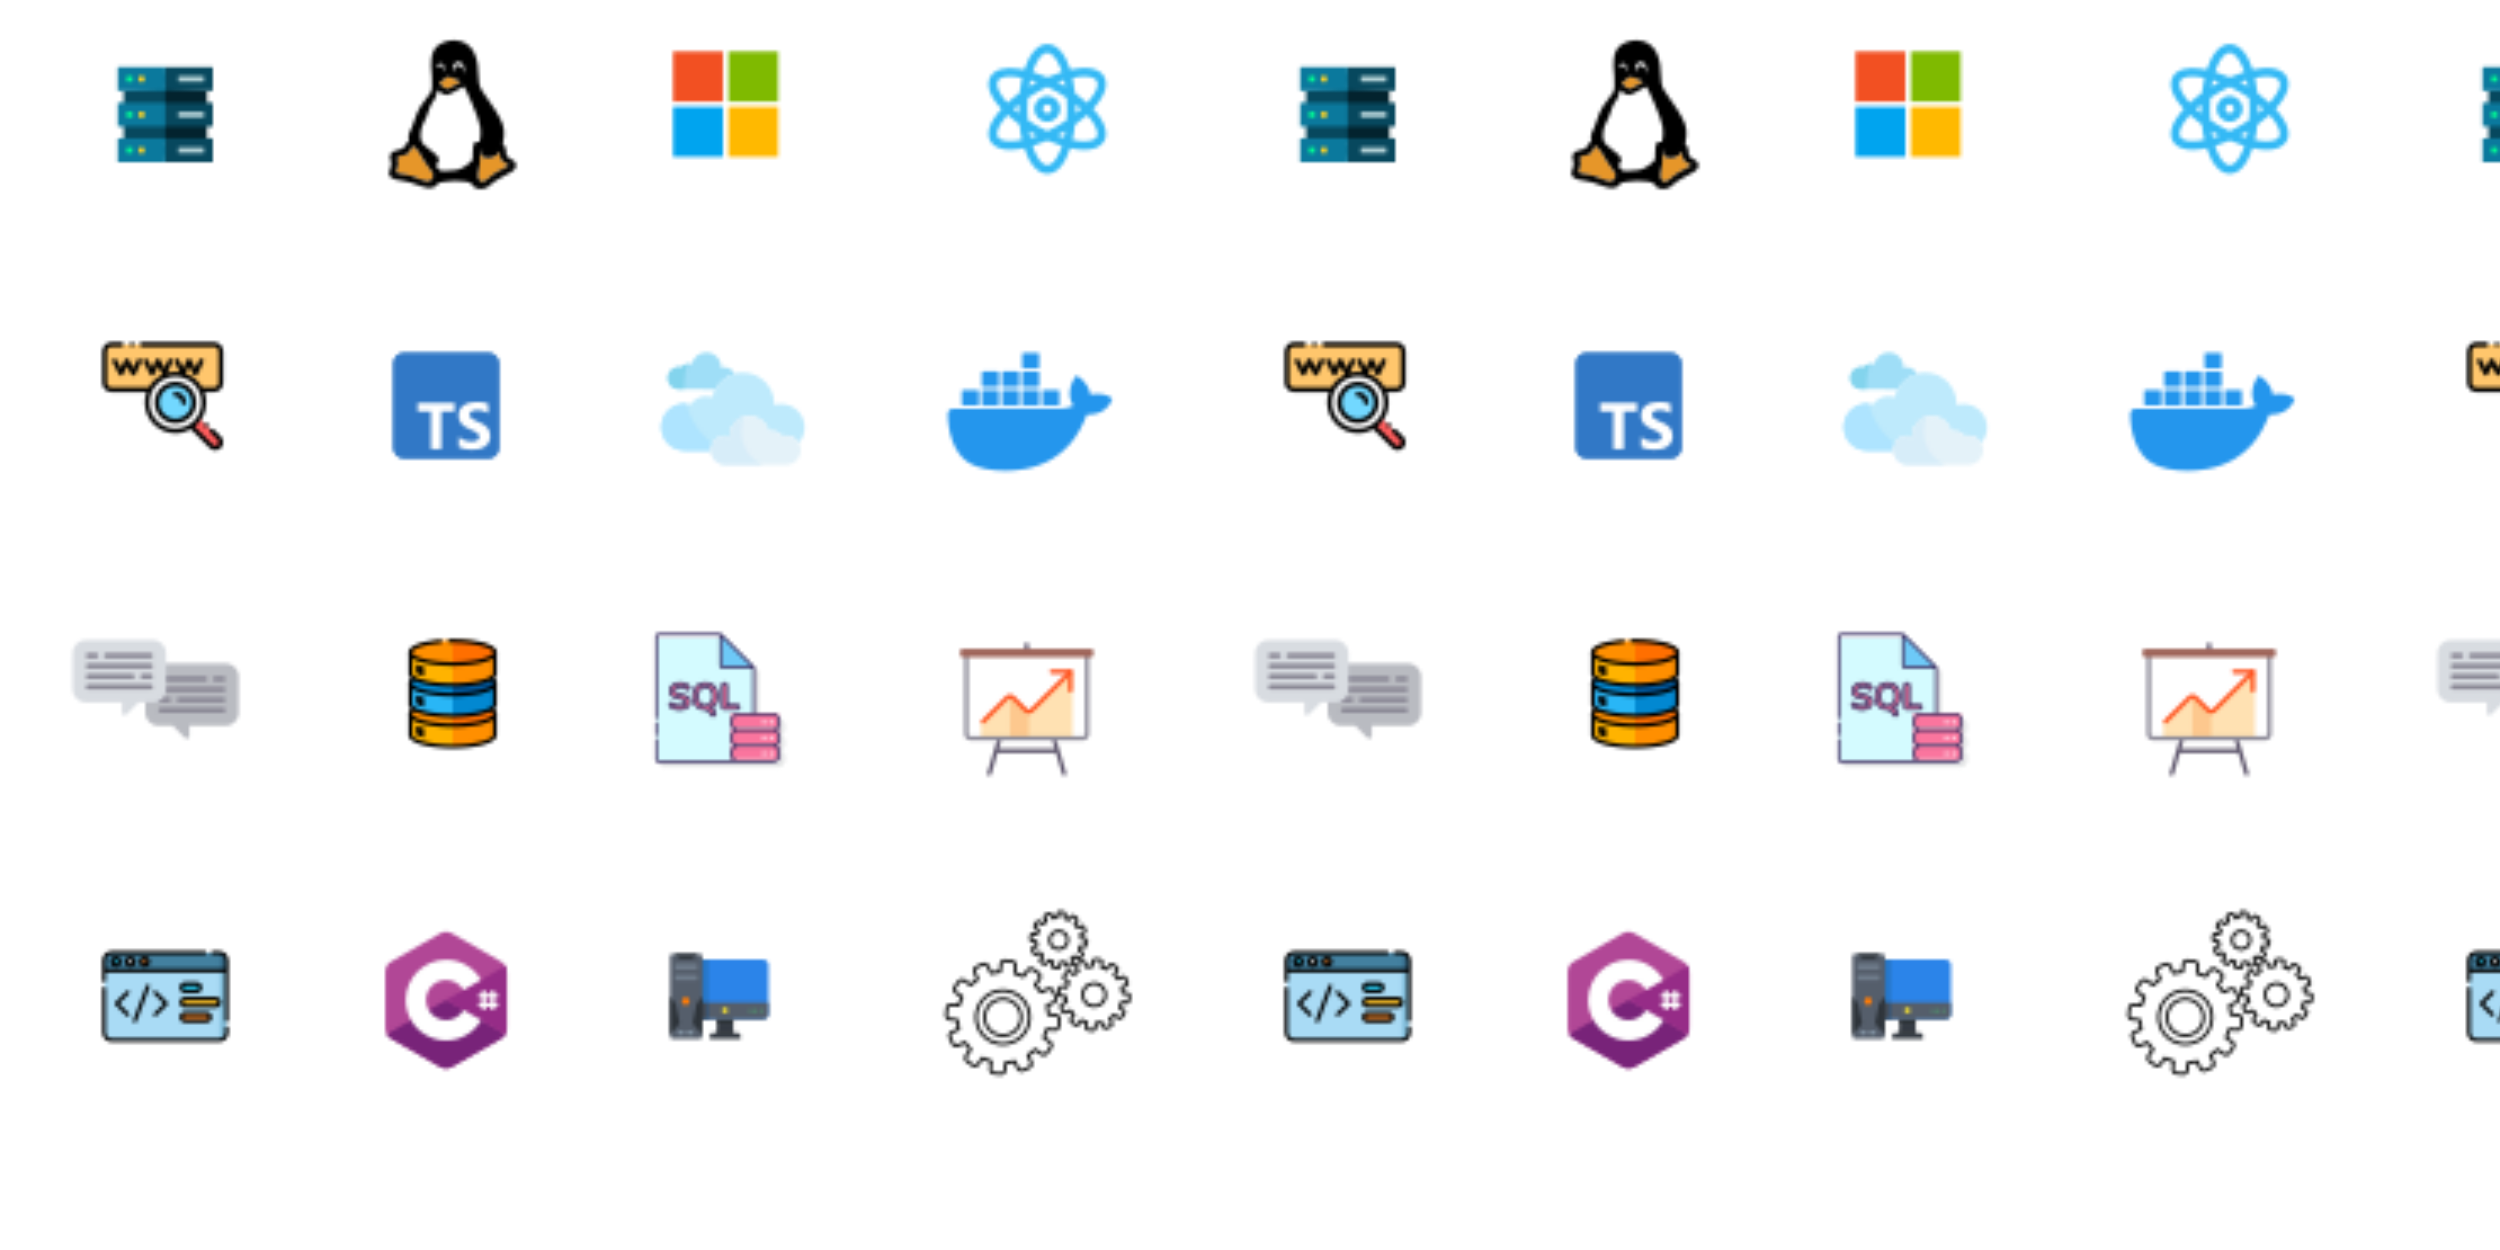 <svg xmlns="http://www.w3.org/2000/svg" xmlns:xlink="http://www.w3.org/1999/xlink" xmlns:fi="http://pattern.flaticon.com/" x="0" y="0" width="720" height="360" viewBox="0 50 700 370"><rect x="0px" y="0px" width="100%" height="100%" opacity="1" fill="#ffffff"/><defs><g transform="matrix(0.077 0 0 0.077 264.201 240.201)" id="L1_0"><g><path d="M407.672,501.742l-40-136c-1.242-4.234-5.672-6.688-9.93-5.414     c-4.234,1.242-6.664,5.688-5.414,9.93L363.429,408H148.571l11.101-37.742c1.25-4.242-1.18-8.688-5.414-9.93     c-4.281-1.281-8.687,1.18-9.93,5.414l-40,136c-1.25,4.242,1.18,8.688,5.414,9.93C110.5,511.898,111.258,512,112,512     c3.461,0,6.648-2.258,7.672-5.742L143.865,424h224.269l24.193,82.258c1.023,3.484,4.211,5.742,7.672,5.742     c0.742,0,1.508-0.102,2.258-0.328C406.492,510.43,408.922,505.984,407.672,501.742z" fill="#5c546a"/><path d="M256,48c4.422,0,8-3.578,8-8V8c0-4.422-3.578-8-8-8s-8,3.578-8,8v32C248,44.422,251.578,48,256,48     z" fill="#5c546a"/></g><path d="M488,32H24c-4.422,0-8,3.578-8,8v312c0,13.234,10.766,24,24,24h432c13.234,0,24-10.766,24-24V40    C496,35.578,492.422,32,488,32z" fill="#ffffff"/><path d="M80,368 432,368 432,112 264,264 192,208 80,304.003z" fill="#ffe1b2"/><path d="M264,360 264,272 192,208 192,360z" fill="#fdc88e"/><path d="M88,312c-2.047,0-4.094-0.781-5.656-2.344c-3.125-3.125-3.125-8.188,0-11.312l92.687-92.687     c9.359-9.359,24.578-9.359,33.937,0l49.375,49.375c3.125,3.125,8.188,3.125,11.312,0l148.687-148.687     c3.125-3.125,8.188-3.125,11.312,0c3.125,3.125,3.125,8.187,0,11.312L280.969,266.344c-9.359,9.359-24.578,9.359-33.938,0     l-49.375-49.375c-3.125-3.125-8.188-3.125-11.312,0l-92.687,92.687C92.094,311.219,90.047,312,88,312z" fill="#ff4f19"/><path d="M424,192c-4.422,0-8-3.578-8-8v-64h-64c-4.422,0-8-3.578-8-8c0-4.422,3.578-8,8-8h72     c4.422,0,8,3.578,8,8v72C432,188.422,428.422,192,424,192z" fill="#ff4f19"/><path d="M480,48v304c0,4.411-3.589,8-8,8H40c-4.411,0-8-3.589-8-8V48H480 M488,32H24c-4.422,0-8,3.578-8,8    v312c0,13.234,10.766,24,24,24h432c13.234,0,24-10.766,24-24V40C496,35.578,492.422,32,488,32L488,32z" fill="#8b8996"/><path d="M8,56h496c4.418,0,8-3.582,8-8V32c0-4.418-3.582-8-8-8H8c-4.418,0-8,3.582-8,8v16    C0,52.418,3.582,56,8,56z" fill="#9f6459"/></g><g transform="matrix(0.096 0 0 0.096 1.494 229.494)" id="L1_1"><g><path d="M264,176h208c22.055,0,40,17.945,40,40v112c0,22.055-17.945,40-40,40H360v32     c0,3.234-1.945,6.152-4.938,7.391C354.07,407.801,353.031,408,352,408c-2.078,0-4.125-0.812-5.656-2.344L308.687,368H264     c-22.055,0-40-17.945-40-40V216C224,193.945,241.945,176,264,176z" fill="#b9bbc1"/><path d="M440,232h24c4.422,0,8-3.582,8-8s-3.578-8-8-8h-24c-4.422,0-8,3.582-8,8S435.578,232,440,232z" fill="#8b8996"/><path d="M272,232h136c4.422,0,8-3.582,8-8s-3.578-8-8-8H272c-4.422,0-8,3.582-8,8S267.578,232,272,232z" fill="#8b8996"/><path d="M272,264h192c4.422,0,8-3.582,8-8s-3.578-8-8-8H272c-4.422,0-8,3.582-8,8S267.578,264,272,264z" fill="#8b8996"/><path d="M272,296h24c4.422,0,8-3.582,8-8s-3.578-8-8-8h-24c-4.422,0-8,3.582-8,8S267.578,296,272,296z" fill="#8b8996"/><path d="M328,296h136c4.422,0,8-3.582,8-8s-3.578-8-8-8H328c-4.422,0-8,3.582-8,8S323.578,296,328,296z" fill="#8b8996"/><path d="M272,328h192c4.422,0,8-3.582,8-8s-3.578-8-8-8H272c-4.422,0-8,3.582-8,8S267.578,328,272,328z" fill="#8b8996"/></g><g><path d="M248,104H40c-22.055,0-40,17.945-40,40v112c0,22.055,17.945,40,40,40h112v32     c0,3.234,1.945,6.152,4.938,7.391c0.992,0.41,2.031,0.609,3.062,0.609c2.078,0,4.125-0.812,5.656-2.344L203.312,296H248     c22.055,0,40-17.945,40-40V144C288,121.945,270.055,104,248,104z" fill="#d8dce1"/><path d="M72,160H48c-4.422,0-8-3.582-8-8s3.578-8,8-8h24c4.422,0,8,3.582,8,8S76.422,160,72,160z" fill="#8b8996"/><path d="M240,160H104c-4.422,0-8-3.582-8-8s3.578-8,8-8h136c4.422,0,8,3.582,8,8S244.422,160,240,160z" fill="#8b8996"/><path d="M240,192H48c-4.422,0-8-3.582-8-8s3.578-8,8-8h192c4.422,0,8,3.582,8,8S244.422,192,240,192z" fill="#8b8996"/><path d="M240,224h-24c-4.422,0-8-3.582-8-8s3.578-8,8-8h24c4.422,0,8,3.582,8,8S244.422,224,240,224z" fill="#8b8996"/><path d="M184,224H48c-4.422,0-8-3.582-8-8s3.578-8,8-8h136c4.422,0,8,3.582,8,8S188.422,224,184,224z" fill="#8b8996"/><path d="M240,256H48c-4.422,0-8-3.582-8-8s3.578-8,8-8h192c4.422,0,8,3.582,8,8S244.422,256,240,256z" fill="#8b8996"/></g></g><g transform="matrix(0.357 0 0 0.357 170.341 234.437)" id="L1_3"><path d="m117.932 87.349v-2.326a6.341 6.341 0 0 0 -6.332-6.333h-14.865v-37.859a.993.993 0 0 0 -.334-.744l-27.46-27.461a1 1 0 0 0 -.707-.293h-51.165a3 3 0 0 0 -3 3v101.334a3 3 0 0 0 3 3h94.531a6.342 6.342 0 0 0 6.334-6.334v-2.325a6.327 6.327 0 0 0 -2.934-5.333 6.331 6.331 0 0 0 2.932-5.334v-2.325a6.327 6.327 0 0 0 -2.932-5.333 6.331 6.331 0 0 0 2.932-5.334z" fill="#e6e7e8"/><path d="m73.569 109.333v-2.325a5.334 5.334 0 0 1 5.333-5.334 5.333 5.333 0 0 1 -5.333-5.333v-2.325a5.334 5.334 0 0 1 5.331-5.334 5.333 5.333 0 0 1 -5.333-5.333v-2.325a5.334 5.334 0 0 1 5.333-5.334h12.835v-38.857l-27.5-27.5h-51.166a2 2 0 0 0 -2 2v101.334a2 2 0 0 0 2 2h65.831a5.334 5.334 0 0 1 -5.331-5.334z" fill="#d4fbff"/><path d="m26.081 70.908a9.605 9.605 0 0 1 -3.346-1.664 1.823 1.823 0 0 1 -.314-2.535 1.11 1.11 0 0 1 .885-.465 2.45 2.45 0 0 1 1.23.42 8.992 8.992 0 0 0 2.7 1.35 10.879 10.879 0 0 0 3.121.42 6.144 6.144 0 0 0 3.36-.765 2.5 2.5 0 0 0 1.17-2.235 1.922 1.922 0 0 0 -1.1-1.755 14.541 14.541 0 0 0 -3.645-1.185 21.57 21.57 0 0 1 -4.29-1.32 6.076 6.076 0 0 1 -2.491-1.92 4.972 4.972 0 0 1 -.839-2.971 5.581 5.581 0 0 1 1.05-3.329 6.935 6.935 0 0 1 2.925-2.3 10.37 10.37 0 0 1 4.215-.824 10.471 10.471 0 0 1 6.99 2.279 2.268 2.268 0 0 1 .555.646 1.716 1.716 0 0 1 .165.8 1.69 1.69 0 0 1 -.375 1.095 1.109 1.109 0 0 1 -.885.464 1.662 1.662 0 0 1 -.556-.089 4.419 4.419 0 0 1 -.674-.331 10.206 10.206 0 0 0 -2.385-1.334 8.09 8.09 0 0 0 -2.835-.435 5.563 5.563 0 0 0 -3.226.825 2.642 2.642 0 0 0 -1.184 2.295 2.1 2.1 0 0 0 1.05 1.89 12.306 12.306 0 0 0 3.57 1.23 24.209 24.209 0 0 1 4.339 1.335 6.429 6.429 0 0 1 2.55 1.875 4.51 4.51 0 0 1 .884 2.851 5.441 5.441 0 0 1 -1.034 3.284 6.752 6.752 0 0 1 -2.91 2.22 10.947 10.947 0 0 1 -4.306.8 15.137 15.137 0 0 1 -4.364-.622z" fill="#fa759e"/><path d="m59.575 74.193a2.018 2.018 0 0 1 .33 1.051 1.378 1.378 0 0 1 -.54 1.125 1.954 1.954 0 0 1 -1.259.435 2.144 2.144 0 0 1 -1.021-.255 1.975 1.975 0 0 1 -.779-.766l-1.771-2.909a2.612 2.612 0 0 0 -1.094-1.02 4.016 4.016 0 0 0 -1.755-.33 10.45 10.45 0 0 1 -5.356-1.324 8.824 8.824 0 0 1 -3.495-3.78 14.077 14.077 0 0 1 0-11.505 8.848 8.848 0 0 1 3.495-3.765 10.45 10.45 0 0 1 5.356-1.32 10.39 10.39 0 0 1 5.325 1.32 8.846 8.846 0 0 1 3.494 3.765 12.634 12.634 0 0 1 1.23 5.745 12.456 12.456 0 0 1 -1.424 6.14 8.47 8.47 0 0 1 -4.066 3.734 4.336 4.336 0 0 1 2.281 1.981zm-3.344-7.769a8.928 8.928 0 0 0 1.634-5.76 8.864 8.864 0 0 0 -1.634-5.745 5.555 5.555 0 0 0 -4.545-1.995 5.586 5.586 0 0 0 -4.576 1.995 8.864 8.864 0 0 0 -1.634 5.745 8.928 8.928 0 0 0 1.634 5.76 5.568 5.568 0 0 0 4.576 2.01 5.537 5.537 0 0 0 4.545-2.01z" fill="#fa759e"/><path d="m66.115 70.774a1.783 1.783 0 0 1 -.479-1.32v-17.58a1.8 1.8 0 0 1 1.92-1.92 1.929 1.929 0 0 1 1.425.525 1.889 1.889 0 0 1 .525 1.4v16.2h8.43q1.8 0 1.8 1.59t-1.8 1.59h-10.47a1.828 1.828 0 0 1 -1.351-.485z" fill="#fa759e"/><path d="m13.069 12.333h54.165l-3-3h-51.165a2 2 0 0 0 -2 2v3a2 2 0 0 1 2-2z" fill="#ffffff"/><path d="m64.236 9.333v25.5a2 2 0 0 0 2 2h25.5z" fill="#6dc9f7"/><rect x="73px" y="101px" width="39px" height="12px" fill="#fa759e"/><path d="m100.285 106.448a1.723 1.723 0 1 0 1.723 1.722 1.723 1.723 0 0 0 -1.723-1.722z" fill="#ffd7e5"/><path d="m106.443 106.448a1.723 1.723 0 1 0 1.723 1.722 1.722 1.722 0 0 0 -1.723-1.722z" fill="#ffd7e5"/><rect x="73px" y="88px" width="39px" height="12px" fill="#fa759e"/><path d="m100.285 93.456a1.723 1.723 0 1 0 1.723 1.722 1.723 1.723 0 0 0 -1.723-1.722z" fill="#ffd7e5"/><path d="m106.443 93.456a1.723 1.723 0 1 0 1.723 1.722 1.722 1.722 0 0 0 -1.723-1.722z" fill="#ffd7e5"/><rect x="73px" y="75px" width="39px" height="12px" fill="#fa759e"/><g fill="#3a2c60"><path d="m33.169 66.832a5.241 5.241 0 0 1 -2.813.6 9.9 9.9 0 0 1 -2.836-.379 8.224 8.224 0 0 1 -2.466-1.246 3.373 3.373 0 0 0 -1.748-.565 2.087 2.087 0 0 0 -1.663.836 2.824 2.824 0 0 0 .461 3.94 10.628 10.628 0 0 0 3.69 1.846 16.172 16.172 0 0 0 4.651.658 11.963 11.963 0 0 0 4.7-.875 7.754 7.754 0 0 0 3.33-2.553 6.453 6.453 0 0 0 1.225-3.869 5.509 5.509 0 0 0 -1.1-3.464 7.448 7.448 0 0 0 -2.937-2.177 25.137 25.137 0 0 0 -4.517-1.4 11.073 11.073 0 0 1 -3.26-1.1 1.115 1.115 0 0 1 -.581-1.043 1.644 1.644 0 0 1 .756-1.475 4.646 4.646 0 0 1 2.654-.645 7.138 7.138 0 0 1 2.485.379 9.123 9.123 0 0 1 2.146 1.2c.031.022.062.042.095.061a5.162 5.162 0 0 0 .835.4 2.648 2.648 0 0 0 .891.147 2.082 2.082 0 0 0 1.663-.837 2.672 2.672 0 0 0 .6-1.722 2.7 2.7 0 0 0 -.28-1.26 3.223 3.223 0 0 0 -.8-.945 11.483 11.483 0 0 0 -7.635-2.515 11.419 11.419 0 0 0 -4.618.909 7.941 7.941 0 0 0 -3.335 2.629 6.586 6.586 0 0 0 -1.237 3.911 5.967 5.967 0 0 0 1.027 3.555 7.073 7.073 0 0 0 2.889 2.246 22.669 22.669 0 0 0 4.485 1.386 13.216 13.216 0 0 1 3.374 1.086.925.925 0 0 1 .585.883 1.512 1.512 0 0 1 -.716 1.398zm1.111-4.025a15.276 15.276 0 0 0 -3.923-1.29 20.794 20.794 0 0 1 -4.087-1.253 5.126 5.126 0 0 1 -2.092-1.593 4.022 4.022 0 0 1 -.652-2.388 4.565 4.565 0 0 1 .864-2.748 5.984 5.984 0 0 1 2.51-1.962 9.448 9.448 0 0 1 3.813-.739 9.554 9.554 0 0 1 6.343 2.041 1.323 1.323 0 0 1 .315.346.756.756 0 0 1 .052.333.7.7 0 0 1 -.154.468c-.052.064-.088.087-.106.091a.653.653 0 0 1 -.224-.033 3.082 3.082 0 0 1 -.463-.228 11.074 11.074 0 0 0 -2.576-1.428 9.09 9.09 0 0 0 -3.187-.5 6.552 6.552 0 0 0 -3.8 1 3.649 3.649 0 0 0 -1.613 3.116 3.1 3.1 0 0 0 1.517 2.736 13.028 13.028 0 0 0 3.883 1.36 23.2 23.2 0 0 1 4.151 1.274 5.5 5.5 0 0 1 2.164 1.572 3.52 3.52 0 0 1 .674 2.239 4.425 4.425 0 0 1 -.843 2.7 5.789 5.789 0 0 1 -2.492 1.887 10.017 10.017 0 0 1 -3.915.716 14.181 14.181 0 0 1 -4.077-.574 8.724 8.724 0 0 1 -3.037-1.51.687.687 0 0 1 -.284-.636.7.7 0 0 1 .154-.468c.052-.064.088-.088.106-.092a1.365 1.365 0 0 1 .645.231 9.994 9.994 0 0 0 3 1.5 11.93 11.93 0 0 0 3.407.462 7.033 7.033 0 0 0 3.908-.928 3.506 3.506 0 0 0 1.622-3.072 2.9 2.9 0 0 0 -1.603-2.63z"/><path d="m61.185 67.284a13.491 13.491 0 0 0 1.55-6.62 13.656 13.656 0 0 0 -1.335-6.194 9.879 9.879 0 0 0 -3.883-4.18 12.456 12.456 0 0 0 -11.688 0 9.877 9.877 0 0 0 -3.885 4.18 15.062 15.062 0 0 0 0 12.4 9.842 9.842 0 0 0 3.886 4.2 11.476 11.476 0 0 0 5.859 1.456 3.093 3.093 0 0 1 1.311.225 1.632 1.632 0 0 1 .681.643l1.762 2.895a2.976 2.976 0 0 0 1.173 1.144 3.154 3.154 0 0 0 1.49.371 2.945 2.945 0 0 0 1.888-.656 2.377 2.377 0 0 0 .911-1.9 3.006 3.006 0 0 0 -.476-1.571l-.006-.01-1.04-1.667a6.165 6.165 0 0 0 -1.157-1.428 9.549 9.549 0 0 0 2.959-3.288zm-5.345 2.335a1 1 0 0 0 .077 1.859 3.358 3.358 0 0 1 1.76 1.566l1.047 1.674a1.059 1.059 0 0 1 .181.526.384.384 0 0 1 -.165.345 1.079 1.079 0 0 1 -1.185.077 1.011 1.011 0 0 1 -.4-.4l-1.771-2.91a3.619 3.619 0 0 0 -1.51-1.4 4.924 4.924 0 0 0 -2.193-.431 9.518 9.518 0 0 1 -4.852-1.184 7.772 7.772 0 0 1 -3.1-3.363 13.089 13.089 0 0 1 0-10.609 7.8 7.8 0 0 1 3.106-3.35 10.466 10.466 0 0 1 9.673 0 7.8 7.8 0 0 1 3.105 3.349 11.7 11.7 0 0 1 1.123 5.3 11.547 11.547 0 0 1 -1.3 5.65 7.429 7.429 0 0 1 -3.596 3.301z"/><path d="m51.686 51.924a6.568 6.568 0 0 0 -5.349 2.361 9.848 9.848 0 0 0 -1.861 6.379 9.911 9.911 0 0 0 1.859 6.391 6.547 6.547 0 0 0 5.351 2.379 6.516 6.516 0 0 0 5.32-2.378 9.911 9.911 0 0 0 1.859-6.391 9.848 9.848 0 0 0 -1.865-6.38 6.532 6.532 0 0 0 -5.314-2.361zm3.769 13.869a4.548 4.548 0 0 1 -3.769 1.641 4.58 4.58 0 0 1 -3.8-1.641 8.019 8.019 0 0 1 -1.41-5.129 7.954 7.954 0 0 1 1.408-5.111 4.6 4.6 0 0 1 3.8-1.629 4.565 4.565 0 0 1 3.771 1.629 7.954 7.954 0 0 1 1.408 5.111 8.019 8.019 0 0 1 -1.408 5.129z"/><path d="m69.687 49.771a2.935 2.935 0 0 0 -5.051 2.1v17.58a2.75 2.75 0 0 0 .773 2.028 2.8 2.8 0 0 0 2.057.772h10.47a2.6 2.6 0 1 0 0-5.18h-7.43v-15.2a2.9 2.9 0 0 0 -.819-2.1zm8.249 19.3c.8 0 .8.235.8.59s0 .59-.8.59h-10.47c-.456 0-.6-.142-.644-.188a.78.78 0 0 1 -.185-.612v-17.577a.816.816 0 0 1 .92-.92.927.927 0 0 1 .717.231.888.888 0 0 1 .233.689v16.2a1 1 0 0 0 1 1z"/><path d="m11.068 93.4a1 1 0 0 0 1-1v-9.5a1 1 0 0 0 -2 0v9.5a1 1 0 0 0 1 1z"/><path d="m113.931 83.349v-2.325a6.34 6.34 0 0 0 -6.333-6.333h-14.863v-37.86a1 1 0 0 0 -.335-.746l-27.459-27.459a1 1 0 0 0 -.707-.293h-51.166a3 3 0 0 0 -3 3v67.067a1 1 0 0 0 2 0v-67.067a1 1 0 0 1 1-1h50.166v24.5a3 3 0 0 0 3 3h24.5v36.858h-11.834a6.34 6.34 0 0 0 -6.333 6.333v2.325a6.333 6.333 0 0 0 2.944 5.342 6.312 6.312 0 0 0 -2.944 5.325v2.325a6.333 6.333 0 0 0 2.944 5.342 6.312 6.312 0 0 0 -2.944 5.325v2.325a6.3 6.3 0 0 0 1.727 4.333h-61.226a1 1 0 0 1 -1-1v-16.096a1 1 0 0 0 -2 0v16.1a3 3 0 0 0 3 3h94.532a6.34 6.34 0 0 0 6.333-6.333v-2.325a6.315 6.315 0 0 0 -2.944-5.326 6.327 6.327 0 0 0 2.944-5.341v-2.329a6.315 6.315 0 0 0 -2.944-5.326 6.327 6.327 0 0 0 2.942-5.341zm-48.7-48.516v-23.086l24.088 24.086h-23.085a1 1 0 0 1 -1-1zm46.7 72.175v2.325a4.338 4.338 0 0 1 -4.333 4.333h-28.698a4.338 4.338 0 0 1 -4.333-4.333v-2.325a4.338 4.338 0 0 1 4.333-4.333h28.7a4.338 4.338 0 0 1 4.331 4.333zm0-12.992v2.325a4.338 4.338 0 0 1 -4.333 4.334h-28.698a4.338 4.338 0 0 1 -4.333-4.334v-2.325a4.338 4.338 0 0 1 4.333-4.333h28.7a4.338 4.338 0 0 1 4.331 4.333zm0-10.667a4.339 4.339 0 0 1 -4.333 4.334h-28.698a4.339 4.339 0 0 1 -4.333-4.334v-2.325a4.338 4.338 0 0 1 4.333-4.333h28.7a4.338 4.338 0 0 1 4.333 4.333z"/></g><path d="m100.285 80.463a1.723 1.723 0 1 0 1.723 1.723 1.724 1.724 0 0 0 -1.723-1.723z" fill="#ffd7e5"/><path d="m106.443 80.463a1.723 1.723 0 1 0 1.723 1.723 1.723 1.723 0 0 0 -1.723-1.723z" fill="#ffd7e5"/></g><g transform="matrix(0.568 0 0 0.568 95.818 237.172)" id="L1_4"><path d="m10 42.5v11c0 3.314 9.85 6 22 6s22-2.686 22-6v-11z" fill="#ffb300"/><path d="m17 49.95v4.84a11.021 11.021 0 0 1 -4-1.72v-4.32a29.206 29.206 0 0 0 4 1.2z"/><path d="m54 42.5v11c0 3.31-9.85 6-22 6v-17z" fill="#ff8f00"/><path d="m54.8 41.5h-45.6a2.663 2.663 0 0 0 -.2 1v11c0 4.6 11.57 7 23 7s23-2.4 23-7v-11a2.663 2.663 0 0 0 -.2-1zm-1.8 12c0 2.04-8.18 5-21 5s-21-2.96-21-5v-10h42z"/><ellipse cx="32px" cy="42px" rx="22px" ry="6px" fill="#ff8f00"/><path d="m54 42.5c0 3.31-9.85 6-22 6v-12c12.15 0 22 2.69 22 6z" fill="#ff6f00"/><path d="m54.8 41.5c-1.53-3.95-12.23-6-22.8-6s-21.27 2.05-22.8 6a2.663 2.663 0 0 0 -.2 1 3.818 3.818 0 0 0 2 3.04c3.81 2.61 12.44 3.96 21 3.96s17.19-1.35 21-3.96a3.818 3.818 0 0 0 2-3.04 2.663 2.663 0 0 0 -.2-1zm-2.37 2c-2.07 1.89-9.59 4-20.43 4s-18.36-2.11-20.43-4a1.162 1.162 0 0 1 0-2c2.07-1.89 9.59-4 20.43-4s18.36 2.11 20.43 4a1.162 1.162 0 0 1 0 2z"/><path d="m10 26.5v11c0 3.314 9.85 6 22 6s22-2.686 22-6v-11z" fill="#29b6f6"/><path d="m17 33.95v4.84a11.021 11.021 0 0 1 -4-1.72v-4.32a29.206 29.206 0 0 0 4 1.2z"/><path d="m54 26.5v11c0 3.31-9.85 6-22 6v-17z" fill="#0288d1"/><path d="m54.8 25.5h-45.6a2.663 2.663 0 0 0 -.2 1v11c0 4.6 11.57 7 23 7s23-2.4 23-7v-11a2.663 2.663 0 0 0 -.2-1zm-1.8 12c0 2.04-8.18 5-21 5s-21-2.96-21-5v-10h42z"/><ellipse cx="32px" cy="26px" rx="22px" ry="6px" fill="#0288d1"/><path d="m54 26.5c0 3.31-9.85 6-22 6v-12c12.15 0 22 2.69 22 6z" fill="#01579b"/><path d="m54.8 25.5c-1.53-3.95-12.23-6-22.8-6s-21.27 2.05-22.8 6a2.663 2.663 0 0 0 -.2 1 3.818 3.818 0 0 0 2 3.04c3.81 2.61 12.44 3.96 21 3.96s17.19-1.35 21-3.96a3.818 3.818 0 0 0 2-3.04 2.663 2.663 0 0 0 -.2-1zm-2.37 2c-2.07 1.89-9.59 4-20.43 4s-18.36-2.11-20.43-4a1.473 1.473 0 0 1 -.57-1 1.473 1.473 0 0 1 .57-1c2.07-1.89 9.59-4 20.43-4s18.36 2.11 20.43 4a1.473 1.473 0 0 1 .57 1 1.473 1.473 0 0 1 -.57 1z"/><path d="m10 10.5v11c0 3.314 9.85 6 22 6s22-2.686 22-6v-11z" fill="#ffb300"/><path d="m17 17.95v4.84a11.021 11.021 0 0 1 -4-1.72v-4.32a29.206 29.206 0 0 0 4 1.2z"/><path d="m54 10.5v11c0 3.31-9.85 6-22 6v-17z" fill="#ff8f00"/><path d="m54.8 9.5h-45.6a2.624 2.624 0 0 0 -.2 1v11c0 4.6 11.57 7 23 7s23-2.4 23-7v-11a2.663 2.663 0 0 0 -.2-1zm-1.8 12c0 2.04-8.18 5-21 5s-21-2.96-21-5v-10h42z"/><ellipse cx="32px" cy="10px" rx="22px" ry="6px" fill="#ff8f00"/><path d="m54 10.5c0 3.31-9.85 6-22 6v-12c12.15 0 22 2.69 22 6z" fill="#ff6f00"/><path d="m55 10.5a3.818 3.818 0 0 1 -2 3.04c-3.81 2.61-12.44 3.96-21 3.96s-17.19-1.35-21-3.96a3.818 3.818 0 0 1 -2-3.04 2.624 2.624 0 0 1 .2-1c1.29-3.3 8.98-5.12 16.22-5.73a1 1 0 1 1 .16 1.99c-7.88.66-12.42 2.36-13.97 3.74a1.457 1.457 0 0 0 -.61 1 1.473 1.473 0 0 0 .57 1c2.07 1.89 9.59 4 20.43 4s18.36-2.11 20.43-4a1.473 1.473 0 0 0 .57-1 1.473 1.473 0 0 0 -.57-1c-2.07-1.89-9.59-4-20.43-4-.5 0-1 0-1.49.01a1 1 0 1 1 -.03-2c.5-.01 1.01-.01 1.52-.01 10.57 0 21.27 2.05 22.8 6a2.663 2.663 0 0 1 .2 1z"/></g><g transform="matrix(0.083 0 0 0.083 175.692 149.709)" id="L1_8"><path d="M155.968,187.07h38.254c14.29-26.216,38.712-46.094,68.024-54.357  c-5.897-14.318-19.979-24.397-36.419-24.397c-4.11,0-8.069,0.633-11.79,1.798c0.02-0.598,0.046-1.195,0.046-1.798  c0-29.244-23.714-52.956-52.96-52.956c-25.223,0-46.309,17.632-51.642,41.239c-3.168-1.056-6.548-1.634-10.069-1.634  c-10.834,0-20.398,5.424-26.133,13.703c-3.2-0.825-6.56-1.272-10.019-1.272c-22,0-39.834,17.835-39.834,39.836  c0,21.997,17.835,39.836,39.834,39.836h63.687" fill="#9fdef7"/><path d="M373.536,162.958c-20.468-21.893-49.607-35.578-81.941-35.578c-53.408,0-98.066,37.345-109.362,87.34  c-6.704-2.236-13.865-3.466-21.318-3.466c-22.947,0-43.196,11.49-55.341,29.022c-6.779-1.751-13.888-2.692-21.216-2.692  C37.768,237.584,0,275.352,0,321.942c0,46.588,37.768,84.361,84.358,84.361h93.011c0.196-28.675,23.489-51.858,52.206-51.858  c5.446,0,10.697,0.835,15.633,2.382c-0.023-0.79-0.059-1.582-0.059-2.382c0-38.787,31.442-70.23,70.228-70.23  c33.443,0,61.41,23.387,68.483,54.691c4.197-1.401,8.678-2.17,13.346-2.17c14.368,0,27.051,7.194,34.655,18.175  c4.245-1.098,8.696-1.688,13.284-1.688c19.231,0,36.057,10.279,45.295,25.637c13.396-14.793,21.557-34.414,21.557-55.94  c0-46.056-37.332-83.384-83.384-83.384c-8.696,0-17.08,1.333-24.963,3.803c0.041-1.263,0.096-2.529,0.096-3.803  c0-18.832-4.641-36.579-12.845-52.163" fill="#beeafc"/><path d="M89.442,237.74c-1.682-0.102-3.376-0.157-5.084-0.157C37.768,237.582,0,275.351,0,321.941  c0,46.588,37.768,84.361,84.358,84.361h93.011c0.061-8.998,2.4-17.454,6.464-24.823C137.844,346.086,103.961,295.755,89.442,237.74z  " fill="#aee4ff"/><path d="M81.614,174.026c0-27.362,4.208-53.738,11.999-78.528c-8.402,1.551-15.646,6.407-20.333,13.171  c-3.2-0.825-6.56-1.272-10.019-1.272c-22,0-39.834,17.835-39.834,39.836c0,21.997,17.835,39.836,39.834,39.836h18.678  C81.727,182.747,81.614,178.4,81.614,174.026z" fill="#83d4ed"/><path d="M445.146,350.991c-4.588,0-9.041,0.588-13.284,1.688c-7.604-10.982-20.287-18.175-34.655-18.175  c-4.668,0-9.149,0.769-13.346,2.17c-7.074-31.305-35.04-54.691-68.483-54.691c-38.786,0-70.228,31.443-70.228,70.23  c0,0.8,0.035,1.592,0.059,2.382c-4.936-1.547-10.187-2.382-15.633-2.382c-28.835,0-52.212,23.373-52.212,52.216  c0,28.835,23.378,52.21,52.212,52.21h156.329h29.013h30.23c29.175,0,52.827-23.651,52.827-52.824  C497.973,374.64,474.321,350.991,445.146,350.991z" fill="#e4f2f9"/><path d="M285.258,337.525c0-18.847,4-36.758,11.185-52.941c-29.585,8.267-51.295,35.403-51.295,67.627  c0,0.8,0.035,1.592,0.059,2.382c-4.936-1.547-10.187-2.382-15.633-2.382c-28.835,0-52.212,23.373-52.212,52.216  c0,28.835,23.378,52.21,52.212,52.21h132.677C316.86,436.184,285.258,390.545,285.258,337.525z" fill="#d7edf9"/></g><g transform="matrix(0.095 0 0 0.095 260.573 147.573)" id="L1_10"><path d="M506.983,211.064c-1.362-1.075-14.333-10.893-41.71-10.893c-7.238,0-14.405,0.645-21.572,1.863   c-5.303-36.263-35.26-53.965-36.621-54.753l-7.31-4.228l-4.802,6.952c-6.02,9.388-10.463,19.708-13.043,30.53   c-4.873,20.711-1.935,40.133,8.6,56.759c-12.685,7.095-33.11,8.815-37.195,8.958H16c-8.815,0-15.981,7.167-15.981,15.91   c-0.358,29.526,4.587,58.91,14.763,86.644c11.61,30.458,28.881,52.889,51.385,66.649c25.226,15.408,66.148,24.223,112.587,24.223   c20.998,0.072,41.925-1.863,62.493-5.662c28.666-5.232,56.258-15.265,81.556-29.67c20.855-12.111,39.703-27.52,55.685-45.579   c26.731-30.243,42.641-63.926,54.466-93.882c1.577,0,3.153,0,4.73,0c29.24,0,47.228-11.682,57.189-21.5   c6.593-6.235,11.753-13.903,15.05-22.36l2.078-6.163L506.983,211.064z" fill="#2496ed"/><path d="M47.246,236.363h45.221c2.15,0,3.942-1.792,3.942-3.942l0,0v-40.276c0-2.15-1.72-3.942-3.942-3.942   l0,0H47.246c-2.15,0-3.942,1.792-3.942,3.942l0,0v40.276C43.304,234.571,45.096,236.363,47.246,236.363L47.246,236.363" fill="#2496ed"/><path d="M109.524,236.363h45.221c2.15,0,3.942-1.792,3.942-3.942l0,0v-40.276c0-2.15-1.72-3.942-3.942-3.942   l0,0h-45.221c-2.222,0-3.942,1.792-3.942,3.942v40.276C105.582,234.571,107.374,236.363,109.524,236.363" fill="#2496ed"/><path d="M172.805,236.363h45.221c2.15,0,3.942-1.792,3.942-3.942l0,0v-40.276c0-2.15-1.72-3.942-3.942-3.942   l0,0h-45.221c-2.15,0-3.942,1.792-3.942,3.942l0,0v40.276C168.863,234.571,170.583,236.363,172.805,236.363L172.805,236.363" fill="#2496ed"/><path d="M235.298,236.363h45.221c2.15,0,3.942-1.792,3.942-3.942v-40.276c0-2.222-1.792-3.942-3.942-3.942   l0,0h-45.221c-2.15,0-3.942,1.792-3.942,3.942l0,0v40.276C231.356,234.571,233.076,236.363,235.298,236.363L235.298,236.363" fill="#2496ed"/><path d="M109.524,178.456h45.221c2.15,0,3.942-1.792,3.942-3.942v-40.276c0-2.15-1.792-3.942-3.942-3.942   l0,0h-45.221c-2.15,0-3.942,1.792-3.942,3.942v40.276C105.582,176.665,107.374,178.456,109.524,178.456" fill="#2496ed"/><path d="M172.805,178.456h45.221c2.15,0,3.942-1.792,3.942-3.942v-40.276c0-2.15-1.792-3.942-3.942-3.942   l0,0h-45.221c-2.15,0-3.942,1.792-3.942,3.942l0,0v40.276C168.863,176.665,170.583,178.456,172.805,178.456" fill="#2496ed"/><path d="M235.298,178.456h45.221c2.222,0,3.942-1.792,3.942-3.942v-40.276c0-2.15-1.792-3.942-3.942-3.942   h-45.221c-2.15,0-3.942,1.792-3.942,3.942l0,0v40.276C231.356,176.665,233.076,178.456,235.298,178.456" fill="#2496ed"/><path d="M235.298,120.479h45.221c2.15,0,3.942-1.792,3.942-3.942V76.261c0-2.15-1.792-3.942-3.942-3.942   h-45.221c-2.15,0-3.942,1.792-3.942,3.942l0,0v40.276C231.356,118.759,233.076,120.479,235.298,120.479" fill="#2496ed"/><path d="M298.292,236.363h45.221c2.15,0,3.942-1.792,3.942-3.942v-40.276c0-2.222-1.792-3.942-3.942-3.942   l0,0h-45.221c-2.15,0-3.942,1.792-3.942,3.942l0,0v40.276C294.35,234.571,296.142,236.363,298.292,236.363" fill="#2496ed"/></g><g transform="matrix(0.061 0 0 0.061 179.224 65.251)" id="L1_12"><rect x="0px" y="0px" width="242px" height="243px" fill="#f25022"/><rect x="269px" y="0px" width="241px" height="243px" fill="#7fba00"/><rect x="0px" y="268px" width="242px" height="243px" fill="#00a4ef"/><rect x="269px" y="268px" width="241px" height="243px" fill="#ffb900"/></g><g transform="matrix(0.086 0 0 0.086 91.919 61.922)" id="L1_108"><g><path d="M259.345,110.181c-0.076-0.789-0.112-1.578-0.112-2.369c0-11.578,7.584-20.997,16.903-20.997   c9.537,0,17.007,9.223,17.007,20.997c0,2.666-0.401,5.236-1.148,7.61c2.795-4.442,4.412-10.032,4.412-15.892   c0-14.079-9-25.535-20.06-25.535c-11.063,0-20.06,11.455-20.06,25.535c0,3.461,0.542,6.849,1.615,10.099   C258.369,109.807,258.851,109.992,259.345,110.181z" fill="#ffffff"/><path d="M209.407,87.924c0.604-0.092,1.157-0.134,1.707-0.134c7.418,0,14.069,7.281,15.812,17.311   c0.175,1.1,0.285,2.196,0.334,3.277c0.482-0.245,0.972-0.475,1.471-0.688c0.245-1.739,0.364-3.369,0.364-5.006   c0-12.986-6.879-23.957-15.019-23.957c-6.933,0-12.775,7.636-14.44,17.95C201.532,91.973,204.993,88.657,209.407,87.924z" fill="#ffffff"/><path d="M349.093,349.859c1.865-7.908,5.575-28.1,2.063-52.525c-4.438-30.87-47.875-126.994-55.35-137.727   c-4.36,0.609-15.946,7.304-25.342,12.733c-10.896,6.295-22.166,12.807-29.829,15.019c-1.6,0.453-3.273,0.677-4.997,0.677   c-11.199,0-23.32-9.468-31.135-16.926c-1.365,14.472-9.078,32.835-17.423,42.273c-5.271,6.045-9.982,19.854-14.538,33.21   c-4.22,12.367-8.583,25.157-13.925,33.592c-10.809,16.842-17.009,49.555-9.144,68.159c3.806,9.018,17.62,19.668,29.807,29.062   c14.905,11.491,27.776,21.413,29.196,31.419c1.657,11.831-4.635,18.388-10.927,21.497l15.961,18.263   c2.466,0.374,8.405,1.091,17.712,1.091c10.886,0,22.97-0.952,35.907-2.834c31.763-4.705,53.886-30.88,58.261-36.438   c0.023-7.363,0.248-40.123,2.396-50.366c0.834-3.945,4.037-10.547,16.136-10.547C345.803,349.488,347.594,349.653,349.093,349.859z   " fill="#ffffff"/></g><g><path d="M210.488,147.081c0.623,2.422,6.136,8.617,14.71,14.242c1.217,0.781,2.359,1.558,3.431,2.286   c4.756,3.232,6.871,4.559,10.29,4.098c5.034-0.66,23.579-11.904,31.499-16.706l1.971-1.194c2.949-1.796,5.306-3.023,7.2-4.009   c3.75-1.951,4.089-2.266,4.249-2.978c-0.425-1.103-3.926-4.056-10.641-6.364c-2.134-0.764-5.162-1.974-8.67-3.374   c-7.589-3.03-17.984-7.176-22.197-7.922c-0.18-0.034-0.349-0.045-0.539-0.045c-3.586,0-10.831,4.499-18.031,11.194   C220.211,139.513,213.283,144.92,210.488,147.081z" fill="#e69629"/><path d="M147.149,395.532c-3.119-5.222-5.815-9.735-7.27-11.984c-5.738-8.931-15.696-18.907-20.442-18.907   c-0.416,0-0.635,0.097-0.777,0.181c-2.533,1.442-4.662,5.837-6.723,10.084c-2.847,5.875-6.075,12.535-12.036,16.146   c-4.41,2.676-11.152,4.138-17.668,5.555c-4.637,1.007-15.493,3.362-16.003,5.562c-0.703,2.968-0.049,6.033,0.781,9.913   c0.977,4.578,2.196,10.274,1.158,17.267c-0.732,4.386-2.063,8.575-3.354,12.627c-1.793,5.637-3.826,12.03-2.073,13.995   c2.162,1.909,15.207,4.019,24.731,5.562c11.972,1.937,24.351,3.942,31.932,7.118l2.009,0.846   c13.579,5.706,38.854,16.329,51.622,16.329c1.162,0,2.152-0.094,2.951-0.274c2.202-1.482,11.531-8.184,13.284-16.424   c2.394-10.619-7.338-23.005-13.349-29.444C169.25,432.519,156.477,411.14,147.149,395.532z" fill="#e69629"/><path d="M435.761,420.974l-1.556-0.819c-10.688-5.65-16.307-20.984-15.563-32.542   c0.139-2.129-0.126-3.78-0.557-5.045c-1.974,3.247-4.793,7.348-8.143,10.697c-5.691,5.692-19.584,11.833-32.105,11.833   c-4.67,0-8.927-0.823-12.652-2.448c-12.498-5.451-14.202-21.081-14.234-28.917c-0.185,0.052-0.354,0.112-0.505,0.183   c-0.764,2.701-0.024,11.806,0.475,17.935c0.267,3.279,0.542,6.669,0.705,9.78c0.708,13.708-3.658,36.958-7.447,54.049   c-3.597,16.732,3.097,28.464,11.224,30.997c0.73,0.232,1.551,0.346,2.453,0.346c7.487,0,19.886-7.749,30.848-19.285   c7.788-8.189,25.122-17.04,40.416-24.85c8.622-4.402,17.537-8.956,20.071-11.271c0.564-0.525,0.648-0.819,0.65-0.821   C449.681,428.282,439.568,422.972,435.761,420.974z" fill="#e69629"/></g><path d="M461.071,411.093c-15.014-6.147-21.437-14.308-20.816-26.485c0.64-14.212-7.423-24.62-11.252-28.733  c2.313-8.837,9.073-39.406,0.007-65.959c-9.743-28.42-39.49-71.825-70.183-114.492c-12.565-17.522-13.159-36.57-13.846-58.625  c-0.658-21.036-1.4-44.88-13.131-71.387C319.095,16.55,293.501,0,261.628,0c-18.961,0-38.424,5.926-53.401,16.257  c-30.67,21.167-26.616,67.316-23.933,97.851c0.368,4.182,0.713,8.132,0.915,11.504c1.786,29.908,0.161,45.672-1.964,50.463  c-1.375,3.131-8.143,12.041-15.306,21.476c-7.408,9.758-15.807,20.816-22.691,31.121c-8.214,12.401-14.845,31.355-21.257,49.684  c-4.692,13.411-9.124,26.08-13.438,33.655c-8.177,14.564-6.142,28.145-4.444,34.422c-3.096,2.15-7.568,6.386-11.343,14.366  c-4.563,9.736-13.821,14.967-33.072,18.669c-8.847,1.81-14.947,5.53-18.137,11.056c-4.642,8.043-2.113,18.148,0.193,25.056  c3.408,10.151,1.284,16.577-2.577,28.246c-0.89,2.691-1.899,5.741-2.921,9.102c-1.61,5.308-1.029,10.131,1.722,14.341  c7.27,11.113,28.486,15.033,50.326,17.613c13.04,1.548,27.312,6.763,41.116,11.808c13.525,4.942,27.511,10.054,40.223,11.605  c1.932,0.243,3.846,0.364,5.691,0.364c19.194,0,27.866-12.735,30.616-17.967c6.894-1.407,30.673-5.912,55.181-6.518  c24.469-0.697,48.143,4.135,54.85,5.635c2.108,4.036,7.667,13.253,16.527,18.004c4.87,2.662,11.647,4.188,18.588,4.188  c0.002,0,0,0,0.002,0c7.413,0,21.516-1.753,32.678-13.497c11.133-11.796,38.949-26.859,59.261-37.856  c4.533-2.454,8.773-4.751,12.491-6.822c11.41-6.325,17.636-15.362,17.081-24.794C474.141,421.194,468.955,414.322,461.071,411.093z   M276.345,73.995c11.061,0,20.06,11.455,20.06,25.535c0,5.859-1.617,11.449-4.412,15.892c0.745-2.374,1.148-4.944,1.148-7.61  c0-11.774-7.47-20.997-17.007-20.997c-9.32,0-16.903,9.419-16.903,20.997c0,0.791,0.039,1.58,0.112,2.369  c-0.494-0.188-0.975-0.374-1.445-0.552c-1.073-3.25-1.615-6.638-1.615-10.099C256.284,85.451,265.282,73.995,276.345,73.995z   M242.329,125.164c4.214,0.744,14.606,4.892,22.197,7.922c3.508,1.4,6.539,2.61,8.67,3.374c6.715,2.308,10.217,5.261,10.641,6.364  c-0.159,0.713-0.499,1.027-4.249,2.978c-1.894,0.985-4.25,2.211-7.2,4.009l-1.971,1.194c-7.92,4.803-26.465,16.048-31.499,16.706  c-3.42,0.46-5.535-0.868-10.29-4.098c-1.073-0.73-2.214-1.506-3.431-2.286c-8.573-5.627-14.088-11.82-14.71-14.242  c2.795-2.16,9.723-7.568,13.27-10.771c7.2-6.695,14.445-11.194,18.031-11.194C241.978,125.117,242.15,125.13,242.329,125.164z   M214.073,78.724c8.142,0,15.019,10.97,15.019,23.957c0,1.638-0.118,3.267-0.364,5.006c-0.499,0.213-0.989,0.445-1.471,0.688  c-0.049-1.083-0.161-2.177-0.334-3.277c-1.742-10.03-8.394-17.311-15.812-17.311c-0.549,0-1.101,0.042-1.707,0.134  c-4.413,0.735-7.875,4.049-9.772,8.751C201.299,86.359,207.142,78.724,214.073,78.724z M189.271,469.128  c-1.753,8.241-11.083,14.942-13.284,16.424c-0.799,0.18-1.788,0.274-2.951,0.274c-12.768,0-38.043-10.623-51.622-16.329  l-2.009-0.846c-7.583-3.178-19.961-5.18-31.932-7.118c-9.525-1.543-22.568-3.653-24.731-5.562c-1.753-1.966,0.28-8.358,2.073-13.995  c1.291-4.052,2.624-8.241,3.354-12.627c1.036-6.993-0.181-12.691-1.158-17.267c-0.829-3.881-1.484-6.945-0.781-9.913  c0.51-2.199,11.366-4.554,16.003-5.562c6.518-1.417,13.26-2.879,17.668-5.555c5.961-3.611,9.189-10.27,12.036-16.146  c2.061-4.247,4.19-8.642,6.723-10.084c0.143-0.086,0.361-0.181,0.777-0.181c4.746,0,14.704,9.975,20.442,18.907  c1.455,2.249,4.151,6.76,7.27,11.984c9.329,15.609,22.102,36.987,28.773,44.151C181.933,446.123,191.664,458.508,189.271,469.128z   M327.787,360.037c-2.145,10.243-2.372,43.003-2.396,50.366c-4.375,5.558-26.498,31.732-58.261,36.438  c-12.938,1.88-25.019,2.834-35.907,2.834c-9.307,0-15.246-0.719-17.712-1.091l-15.961-18.263  c6.292-3.109,12.584-9.666,10.927-21.497c-1.42-10.005-14.291-19.928-29.196-31.419c-12.187-9.394-26.001-20.042-29.807-29.062  c-7.865-18.602-1.665-51.315,9.144-68.159c5.342-8.434,9.705-21.225,13.925-33.592c4.556-13.356,9.268-27.166,14.538-33.21  c8.345-9.438,16.057-27.801,17.423-42.273c7.814,7.458,19.936,16.926,31.135,16.926c1.724,0,3.398-0.225,4.997-0.677  c7.662-2.213,18.931-8.724,29.829-15.019c9.396-5.429,20.982-12.124,25.342-12.733c7.475,10.734,50.912,106.858,55.35,137.727  c3.512,24.425-0.198,44.616-2.063,52.525c-1.501-0.206-3.29-0.371-5.17-0.371C331.824,349.488,328.621,356.092,327.787,360.037z   M449.194,431.621c-2.533,2.315-11.449,6.869-20.071,11.271c-15.295,7.808-32.631,16.661-40.416,24.85  c-10.962,11.536-23.361,19.285-30.848,19.285c-0.901,0-1.722-0.114-2.453-0.346c-8.128-2.533-14.821-14.266-11.224-30.997  c3.789-17.093,8.153-40.341,7.447-54.049c-0.163-3.112-0.438-6.502-0.705-9.78c-0.499-6.127-1.239-15.233-0.475-17.935  c0.151-0.071,0.319-0.131,0.505-0.183c0.032,7.836,1.734,23.467,14.234,28.917c3.725,1.625,7.982,2.448,12.652,2.448  c12.521,0,26.414-6.141,32.105-11.833c3.351-3.349,6.169-7.45,8.143-10.697c0.431,1.264,0.697,2.916,0.557,5.044  c-0.744,11.558,4.873,26.891,15.563,32.542l1.556,0.819c3.807,1.996,13.92,7.307,14.083,9.824  C449.842,430.801,449.758,431.097,449.194,431.621z"/></g><g transform="matrix(0.073 0 0 0.073 10.271 326.271)" id="L1_111"><path d="m504.5 151h-497v-42c0-16.569 13.431-30 30-30h437c16.569 0 30 13.431 30 30z" fill="#43809f"/><path d="m474.5 79v72h30v-42c0-16.569-13.431-30-30-30z" fill="#3a7190"/><path d="m474.5 433h-437c-16.569 0-30-13.431-30-30v-252h497v252c0 16.569-13.431 30-30 30z" fill="#a9dbf5"/><path d="m474.5 151v282c16.569 0 30-13.431 30-30v-252z" fill="#88c3e0"/><circle cx="55" cy="115" r="15" fill="#29cef6"/><circle cx="113" cy="115" r="15" fill="#f3f3f3"/><circle cx="171" cy="115" r="15" fill="#f78e36"/><path d="m382.5 234.868h-47c-8.284 0-15-6.716-15-15 0-8.284 6.716-15 15-15h47c8.284 0 15 6.716 15 15 0 8.284-6.716 15-15 15z" fill="#29cef6"/><path d="m459.5 294.868h-124c-8.284 0-15-6.716-15-15 0-8.284 6.716-15 15-15h124c8.284 0 15 6.716 15 15 0 8.284-6.716 15-15 15z" fill="#ffc328"/><path d="m422.665 354.868h-87.165c-8.284 0-15-6.716-15-15 0-8.284 6.716-15 15-15h87.165c8.284 0 15 6.716 15 15 0 8.284-6.716 15-15 15z" fill="#f78e36"/><g><path d="m474.5 71.5h-26.261c-4.143 0-7.5 3.357-7.5 7.5s3.357 7.5 7.5 7.5h26.261c12.406 0 22.5 10.094 22.5 22.5v34.5h-482v-34.5c0-12.406 10.093-22.5 22.5-22.5h377.809c4.143 0 7.5-3.357 7.5-7.5s-3.357-7.5-7.5-7.5h-377.809c-20.678 0-37.5 16.822-37.5 37.5v82.681c0 4.143 3.358 7.5 7.5 7.5s7.5-3.357 7.5-7.5v-33.181h482v193.366c0 4.143 3.357 7.5 7.5 7.5s7.5-3.357 7.5-7.5v-242.866c0-20.678-16.822-37.5-37.5-37.5z"/><path d="m504.5 375.994c-4.143 0-7.5 3.357-7.5 7.5v19.506c0 12.406-10.094 22.5-22.5 22.5h-437c-12.407 0-22.5-10.094-22.5-22.5v-179.133c0-4.143-3.358-7.5-7.5-7.5s-7.5 3.357-7.5 7.5v179.133c0 20.678 16.822 37.5 37.5 37.5h437c20.678 0 37.5-16.822 37.5-37.5v-19.506c0-4.142-3.357-7.5-7.5-7.5z"/><path d="m108.482 234.457c-2.929-2.928-7.678-2.928-10.606 0l-45.07 45.07c-1.407 1.407-2.197 3.314-2.197 5.304s.79 3.896 2.197 5.304l44.474 44.474c1.464 1.464 3.384 2.196 5.303 2.196s3.839-.732 5.303-2.196c2.929-2.93 2.929-7.678 0-10.607l-39.171-39.17 39.767-39.767c2.93-2.93 2.93-7.678 0-10.608z"/><path d="m209.344 334.608c1.464 1.464 3.384 2.196 5.303 2.196s3.839-.732 5.303-2.196l44.475-44.474c1.406-1.407 2.196-3.314 2.196-5.304s-.79-3.896-2.196-5.304l-45.071-45.07c-2.929-2.928-7.678-2.928-10.606 0-2.929 2.93-2.929 7.678 0 10.607l39.768 39.767-39.171 39.17c-2.93 2.931-2.93 7.679-.001 10.608z"/><path d="m131.99 362.234c3.025 0 5.876-1.844 7.013-4.841l53.294-140.398c1.47-3.873-.478-8.204-4.35-9.674-3.872-1.471-8.204.478-9.673 4.35l-53.294 140.4c-1.47 3.872.478 8.203 4.35 9.673.876.333 1.775.49 2.66.49z"/><path d="m33.006 115.371c0 12.406 10.093 22.5 22.5 22.5s22.5-10.094 22.5-22.5-10.093-22.5-22.5-22.5-22.5 10.094-22.5 22.5zm30 0c0 4.136-3.364 7.5-7.5 7.5s-7.5-3.364-7.5-7.5 3.364-7.5 7.5-7.5 7.5 3.364 7.5 7.5z"/><path d="m91.166 115.371c0 12.406 10.093 22.5 22.5 22.5s22.5-10.094 22.5-22.5-10.093-22.5-22.5-22.5-22.5 10.094-22.5 22.5zm30 0c0 4.136-3.364 7.5-7.5 7.5s-7.5-3.364-7.5-7.5 3.364-7.5 7.5-7.5 7.5 3.364 7.5 7.5z"/><path d="m149.325 115.371c0 12.406 10.093 22.5 22.5 22.5s22.5-10.094 22.5-22.5-10.093-22.5-22.5-22.5-22.5 10.094-22.5 22.5zm30 0c0 4.136-3.364 7.5-7.5 7.5s-7.5-3.364-7.5-7.5 3.364-7.5 7.5-7.5 7.5 3.364 7.5 7.5z"/><path d="m335.5 242.368h47c12.406 0 22.5-10.094 22.5-22.5s-10.094-22.5-22.5-22.5h-47c-12.406 0-22.5 10.094-22.5 22.5s10.094 22.5 22.5 22.5zm0-30h47c4.136 0 7.5 3.364 7.5 7.5s-3.364 7.5-7.5 7.5h-47c-4.136 0-7.5-3.364-7.5-7.5s3.364-7.5 7.5-7.5z"/><path d="m335.5 302.368h124c12.406 0 22.5-10.094 22.5-22.5s-10.094-22.5-22.5-22.5h-124c-12.406 0-22.5 10.094-22.5 22.5s10.094 22.5 22.5 22.5zm0-30h124c4.136 0 7.5 3.364 7.5 7.5s-3.364 7.5-7.5 7.5h-124c-4.136 0-7.5-3.364-7.5-7.5s3.364-7.5 7.5-7.5z"/><path d="m335.5 362.368h87.165c12.406 0 22.5-10.094 22.5-22.5s-10.094-22.5-22.5-22.5h-87.165c-12.406 0-22.5 10.094-22.5 22.5s10.094 22.5 22.5 22.5zm0-30h87.165c4.136 0 7.5 3.364 7.5 7.5s-3.364 7.5-7.5 7.5h-87.165c-4.136 0-7.5-3.364-7.5-7.5s3.364-7.5 7.5-7.5z"/></g></g><path d="m68.979 319.646c-7.716 0-13.994 6.28-13.994 13.998v17.079c0 7.75 6.278 14.054 13.994 14.054h16.315c1.105 5.911 2.678 11.817 4.705 17.627l-14.109 8.136c-6.621 3.823-9.053 12.349-5.144 19.128l8.546 14.84c3.836 6.632 12.401 8.944 19.133 5.132l14.162-8.186c3.962 4.608 8.275 8.924 12.884 12.884l-8.198 14.187c-3.798 6.7-1.491 15.272 5.149 19.108l14.828 8.538c6.678 3.863 15.267 1.561 19.133-5.137l8.136-14.112c5.8 2.024 11.706 3.602 17.632 4.707v16.312c0 7.718 6.302 13.998 14.051 13.998h17.077c7.721 0 13.998-6.28 13.998-13.998v-16.307c5.959-1.107 11.866-2.683 17.632-4.707l8.136 14.112c3.964 6.851 12.664 8.923 19.118 5.137l14.92-8.555c6.601-3.863 8.903-12.428 5.115-19.123l-8.193-14.17c4.676-4.032 8.99-8.345 12.884-12.872l14.138 8.198c6.722 3.805 15.311 1.501 19.166-5.153l8.531-14.826c3.875-6.707 1.576-15.258-5.134-19.137l-14.162-8.136c2.065-5.894 3.662-11.8 4.758-17.625h16.261c7.75 0 14.051-6.304 14.051-14.054v-17.079c0-7.718-6.302-13.998-14.051-13.998h-16.257c-1.115-6.003-2.702-11.911-4.743-17.634l14.148-8.131c6.793-3.921 8.956-12.59 5.134-19.12l-8.551-14.913c-3.865-6.62-12.454-8.927-19.181-5.115l-14.119 8.184c-3.962-4.584-8.275-8.898-12.869-12.869l8.203-14.15c3.788-6.69 1.486-15.282-5.158-19.161l-14.891-8.541c-6.683-3.843-15.263-1.532-19.123 5.146l-8.126 14.138c-5.723-2.039-11.629-3.626-17.637-4.743v-16.254c0-7.747-6.278-14.051-13.998-14.051h-17.077c-7.75 0-14.051 6.304-14.051 14.051v16.259c-5.974 1.115-11.88 2.705-17.632 4.743l-8.136-14.153c-3.831-6.628-12.396-8.944-19.128-5.134l-14.838 8.543c-6.649 3.839-8.956 12.433-5.125 19.188l8.174 14.107c-4.628 3.976-8.946 8.29-12.879 12.876l-14.187-8.196c-6.683-3.783-15.238-1.479-19.113 5.158l-8.526 14.862c-3.874 6.639-1.604 15.255 5.129 19.147l14.104 8.133c-2.027 5.781-3.6 11.687-4.705 17.629h-16.31zm23.099 4.28c1.177-7.513 3.175-14.997 5.93-22.247.647-1.701-.039-3.619-1.612-4.529l-16.802-9.689c-3.117-1.795-4.269-5.84-2.422-9.014l8.526-14.86c1.829-3.129 5.882-4.227 9.019-2.439l16.86 9.742c1.568.905 3.58.545 4.729-.873 4.806-5.916 10.278-11.388 16.271-16.266 1.414-1.148 1.781-3.156.864-4.731l-9.723-16.778c-1.814-3.197-.733-7.272 2.398-9.081l14.814-8.529c3.165-1.795 7.224-.717 9.028 2.401l9.689 16.86c.917 1.585 2.847 2.275 4.545 1.612 7.195-2.77 14.679-4.784 22.24-5.983 1.8-.285 3.127-1.838 3.127-3.66v-19.379c0-3.723 2.915-6.64 6.64-6.64h17.077c3.633 0 6.587 2.98 6.587 6.64v19.379c0 1.824 1.327 3.378 3.132 3.66 7.614 1.202 15.094 3.214 22.226 5.981 1.703.649 3.638-.022 4.555-1.609l9.684-16.85c1.81-3.146 5.844-4.234 9.014-2.42l14.867 8.526c3.136 1.834 4.222 5.913 2.442 9.062l-9.747 16.807c-.912 1.573-.55 3.571.854 4.724 5.945 4.883 11.426 10.365 16.29 16.29 1.163 1.411 3.17 1.766 4.724.857l16.778-9.725c3.175-1.793 7.257-.719 9.081 2.398l8.551 14.913c1.816 3.1.719 7.176-2.422 8.985l-16.86 9.689c-1.588.912-2.268 2.847-1.607 4.555 2.77 7.132 4.782 14.611 5.979 22.226.285 1.802 1.838 3.129 3.662 3.129h19.379c3.662 0 6.64 2.956 6.64 6.587v17.079c0 3.725-2.915 6.642-6.64 6.642h-19.379c-1.824 0-3.373 1.325-3.662 3.124-1.158 7.31-3.175 14.799-5.993 22.264-.642 1.701.048 3.614 1.621 4.521l16.855 9.684c3.159 1.83 4.243 5.859 2.413 9.011l-8.531 14.826c-1.814 3.141-5.887 4.215-9.057 2.427l-16.807-9.745c-1.563-.917-3.58-.55-4.734.869-4.729 5.815-10.206 11.291-16.281 16.281-1.404 1.151-1.766 3.149-.859 4.719l9.733 16.831c1.785 3.158.7 7.216-2.398 9.028l-14.92 8.555c-3.078 1.805-7.149.734-8.985-2.43l-9.689-16.807c-.912-1.578-2.847-2.268-4.526-1.612-7.224 2.748-14.708 4.746-22.25 5.935-1.805.282-3.132 1.836-3.132 3.66v19.432c0 3.631-2.953 6.587-6.587 6.587h-17.077c-3.662 0-6.64-2.956-6.64-6.587v-19.431c0-1.822-1.327-3.375-3.127-3.66-7.489-1.189-14.978-3.187-22.259-5.94-1.693-.637-3.613.034-4.521 1.616l-9.689 16.802c-1.819 3.158-5.858 4.234-9.014 2.422l-14.828-8.538c-3.122-1.805-4.203-5.858-2.417-9.004l9.742-16.86c.912-1.578.54-3.58-.869-4.729-5.95-4.845-11.426-10.319-16.271-16.273-1.153-1.414-3.161-1.768-4.729-.869l-16.836 9.73c-3.165 1.797-7.228.714-9.028-2.403l-8.546-14.838c-1.808-3.135-.751-7.175 2.427-9.004l16.802-9.689c1.573-.907 2.253-2.82 1.616-4.519-2.76-7.31-4.758-14.799-5.935-22.262-.285-1.8-1.838-3.127-3.662-3.127h-19.437c-3.629 0-6.582-2.98-6.582-6.642v-17.079c0-3.631 2.953-6.587 6.582-6.587h19.437c1.824.001 3.377-1.328 3.662-3.131zm269.882-133.309c18.298 0 33.184-14.886 33.184-33.184 0-18.3-14.886-33.186-33.184-33.186s-33.184 14.886-33.184 33.186c0 18.297 14.886 33.184 33.184 33.184zm0-58.959c14.211 0 25.772 11.562 25.772 25.775 0 14.211-11.562 25.772-25.772 25.772-14.211 0-25.772-11.562-25.772-25.772 0-14.213 11.561-25.775 25.772-25.775zm-65.828-30.144c-4.83-2.743-11.021-1.069-13.844 3.742l-5.322 9.284c-2.813 4.809-1.179 11.066 3.711 13.885l7.832 4.514c-.989 2.963-1.79 5.974-2.403 9.009h-9.057c-5.593 0-10.143 4.55-10.143 10.143v10.683c0 5.612 4.55 10.177 10.143 10.177h9.057c.613 3.021 1.419 6.032 2.408 9.004l-7.841 4.521c-4.871 2.81-6.517 9.027-3.72 13.856l5.346 9.289c2.784 4.806 8.999 6.483 13.858 3.713l7.87-4.548c2.056 2.323 4.256 4.524 6.577 6.579l-4.56 7.894c-2.75 4.849-1.076 11.057 3.735 13.839l9.274 5.339c4.86 2.804 11.057 1.143 13.863-3.72l4.521-7.839c2.972.989 5.983 1.793 9.004 2.405v9.06c0 5.593 4.565 10.143 10.177 10.143h10.683c5.593 0 10.143-4.55 10.143-10.143v-9.055c3.04-.613 6.051-1.416 9.009-2.405l4.517 7.839c2.842 4.918 9.125 6.49 13.854 3.72l9.337-5.356c4.792-2.794 6.456-8.997 3.706-13.854l-4.555-7.875c2.345-2.082 4.545-4.28 6.577-6.57l7.865 4.56c4.874 2.758 11.089 1.088 13.878-3.737l5.337-9.272c2.787-4.831 1.176-11.036-3.725-13.868l-7.86-4.519c1.004-3.001 1.814-6.01 2.427-9.002h9.033c5.607 0 10.172-4.565 10.172-10.177v-10.683c0-5.593-4.565-10.143-10.172-10.143h-9.023c-.622-3.062-1.428-6.075-2.422-9.014l7.851-4.512c4.931-2.849 6.487-9.132 3.725-13.854l-5.356-9.339c-2.804-4.796-9.023-6.461-13.892-3.699l-7.841 4.548c-2.06-2.314-4.256-4.509-6.572-6.567l4.57-7.875c2.746-4.845 1.076-11.062-3.744-13.875l-9.313-5.344c-4.849-2.784-11.065-1.107-13.858 3.735l-4.507 7.844c-2.939-.992-5.95-1.802-9.014-2.42v-9.023c0-5.612-4.55-10.177-10.143-10.177h-10.683c-5.612 0-10.177 4.565-10.177 10.177v9.026c-3.045.62-6.061 1.431-9.009 2.422l-4.517-7.856c-2.775-4.811-8.985-6.5-13.854-3.723l-9.294 5.344c-4.811 2.784-6.48 9.007-3.706 13.904l4.541 7.829c-2.331 2.063-4.531 4.261-6.577 6.577zm11.596 11.653c2.948-3.629 6.302-6.985 9.974-9.974 1.414-1.151 1.781-3.156.864-4.734l-6.075-10.476c-.758-1.341-.314-3.045.984-3.798l9.265-5.33c1.313-.753 3.006-.306 3.754.987l6.061 10.543c.917 1.583 2.842 2.27 4.545 1.612 4.401-1.694 8.985-2.927 13.632-3.665 1.795-.287 3.122-1.838 3.122-3.66v-12.12c0-1.551 1.216-2.765 2.765-2.765h10.683c1.53 0 2.731 1.214 2.731 2.765v12.121c0 1.824 1.327 3.375 3.127 3.66 4.685.738 9.265 1.971 13.617 3.662 1.694.649 3.634-.022 4.555-1.609l6.056-10.536c.748-1.286 2.471-1.735 3.749-1.004l9.289 5.327c1.288.755 1.752 2.497 1.028 3.776l-6.099 10.51c-.912 1.571-.55 3.571.854 4.724 3.638 2.992 7.006 6.357 10.003 10.001 1.153 1.409 3.17 1.764 4.719.854l10.481-6.078c1.298-.738 3.054-.282 3.793.982l5.356 9.337c.748 1.284.281 2.979-1.013 3.72l-10.543 6.058c-1.588.912-2.268 2.847-1.607 4.555 1.689 4.357 2.924 8.939 3.662 13.62.29 1.8 1.838 3.127 3.662 3.127h12.121c1.549 0 2.76 1.199 2.76 2.731v10.683c0 1.551-1.211 2.765-2.76 2.765h-12.121c-1.819 0-3.373 1.325-3.658 3.122-.719 4.502-1.954 9.096-3.677 13.653-.647 1.701.043 3.617 1.616 4.524l10.539 6.056c1.304.751 1.772 2.425 1.004 3.742l-5.337 9.272c-.753 1.31-2.461 1.752-3.769 1.011l-10.51-6.094c-1.563-.912-3.58-.553-4.734.866-2.91 3.573-6.268 6.934-9.988 9.988-1.404 1.151-1.766 3.149-.859 4.719l6.085 10.519c.748 1.317.294 3.009-.984 3.757l-9.337 5.356c-1.297.745-2.977.276-3.725-1.013l-6.061-10.512c-.907-1.578-2.828-2.275-4.526-1.612-4.425 1.684-9.009 2.907-13.636 3.636-1.805.282-3.132 1.836-3.132 3.66v12.155c0 1.506-1.226 2.731-2.731 2.731h-10.683c-1.549 0-2.765-1.199-2.765-2.731v-12.155c0-1.824-1.327-3.375-3.127-3.66-4.589-.726-9.178-1.952-13.651-3.641-1.65-.628-3.593.007-4.517 1.616l-6.061 10.507c-.734 1.275-2.38 1.784-3.74 1.006l-9.274-5.339c-1.298-.75-1.747-2.437-1.008-3.735l6.094-10.546c.912-1.578.54-3.58-.869-4.729-3.653-2.972-7.011-6.328-9.974-9.976-1.148-1.419-3.165-1.776-4.729-.871l-10.524 6.08c-1.317.758-3.011.302-3.759-.987l-5.346-9.289c-.751-1.307-.304-2.975 1.008-3.73l10.514-6.061c1.573-.907 2.253-2.823 1.612-4.521-1.689-4.476-2.915-9.069-3.638-13.648-.29-1.802-1.838-3.127-3.662-3.127h-12.155c-1.53 0-2.731-1.214-2.731-2.765v-10.683c0-1.506 1.226-2.731 2.731-2.731h12.155c1.824 0 3.378-1.327 3.662-3.129.724-4.615 1.949-9.204 3.638-13.641.647-1.701-.039-3.619-1.617-4.529l-10.51-6.056c-1.251-.72-1.794-2.381-.999-3.749l5.322-9.284c.762-1.303 2.461-1.754 3.749-1.025l10.548 6.094c1.566.906 3.583.542 4.732-.872zm-169.79-30.006c-4.859 0-8.811 3.952-8.811 8.811v8.471c0 4.874 3.952 8.838 8.811 8.838h6.558c.434 2.017.97 4.029 1.612 6.022l-5.679 3.274c-4.234 2.442-5.659 7.829-3.233 12.037l4.237 7.368c2.418 4.172 7.812 5.612 12.044 3.223l5.704-3.296c1.39 1.537 2.857 3.006 4.396 4.398l-3.31 5.728c-2.389 4.21-.931 9.6 3.247 12.015l7.354 4.234c4.193 2.425 9.602.984 12.039-3.231l3.276-5.677c1.988.639 4 1.177 6.017 1.609v6.56c0 4.859 3.966 8.811 8.84 8.811h8.473c4.859 0 8.811-3.952 8.811-8.811v-6.558c2.027-.432 4.039-.967 6.022-1.609l3.272 5.682c2.493 4.292 7.943 5.613 12.03 3.228l7.417-4.251c4.15-2.43 5.597-7.815 3.209-12.032l-3.301-5.706c1.554-1.407 3.021-2.874 4.396-4.389l5.708 3.31c4.208 2.389 9.612.939 12.044-3.25l4.232-7.351c2.432-4.208.984-9.61-3.233-12.049l-5.699-3.272c.651-2.012 1.197-4.024 1.631-6.02h6.538c4.874 0 8.835-3.964 8.835-8.838v-8.471c0-4.859-3.962-8.811-8.835-8.811h-6.534c-.434-2.036-.975-4.048-1.621-6.024l5.694-3.272c4.301-2.49 5.613-7.96 3.228-12.03l-4.251-7.412c-2.427-4.157-7.822-5.597-12.063-3.209l-5.679 3.293c-1.39-1.53-2.857-2.997-4.386-4.386l3.31-5.713c2.384-4.2.936-9.598-3.252-12.049l-7.388-4.234c-4.222-2.415-9.602-.96-12.034 3.243l-3.262 5.679c-1.974-.644-3.986-1.185-6.027-1.619v-6.531c0-4.874-3.952-8.838-8.811-8.838h-8.473c-4.874 0-8.84 3.964-8.84 8.838v6.534c-2.031.434-4.044.977-6.022 1.621l-3.272-5.694c-2.418-4.172-7.803-5.626-12.034-3.228l-7.363 4.237c-4.184 2.417-5.636 7.819-3.223 12.075l3.286 5.67c-1.539 1.392-3.011 2.861-4.396 4.393l-5.728-3.31c-4.184-2.364-9.578-.924-12.02 3.255l-4.217 7.359c-2.425 4.148-1.057 9.586 3.219 12.061l5.675 3.269c-.642 1.986-1.177 3.998-1.607 6.022h-6.561zm14.529-10.908-8.333-4.804c-.641-.374-.922-1.22-.511-1.928l4.217-7.359c.391-.673 1.269-.91 1.93-.533l8.362 4.833c1.563.907 3.58.548 4.729-.873 2.307-2.837 4.927-5.46 7.803-7.798 1.414-1.148 1.781-3.156.864-4.734l-4.816-8.302c-.386-.688-.159-1.59.497-1.969l7.335-4.22c.69-.396 1.559-.164 1.94.492l4.806 8.362c.917 1.585 2.842 2.278 4.545 1.612 3.445-1.325 7.031-2.29 10.65-2.864 1.8-.285 3.127-1.838 3.127-3.66v-9.612c0-.799.627-1.426 1.428-1.426h8.473c.787 0 1.399.627 1.399 1.426v9.612c0 1.824 1.327 3.375 3.127 3.66 3.653.577 7.233 1.539 10.64 2.861 1.699.656 3.633-.022 4.555-1.609l4.801-8.353c.381-.663 1.274-.888 1.925-.511l7.359 4.217c.671.391.907 1.298.54 1.947l-4.835 8.336c-.912 1.571-.55 3.571.854 4.724 2.852 2.345 5.486 4.977 7.827 7.824 1.158 1.409 3.165 1.764 4.719.854l8.3-4.813c.685-.388 1.592-.152 1.969.49l4.251 7.412c.376.647.13 1.524-.521 1.896l-8.362 4.806c-1.583.912-2.268 2.845-1.607 4.553 1.322 3.419 2.287 6.999 2.861 10.642.285 1.8 1.838 3.127 3.662 3.127h9.612c.796 0 1.423.615 1.423 1.399v8.471c0 .799-.627 1.426-1.423 1.426h-9.612c-1.824 0-3.373 1.325-3.658 3.122-.56 3.498-1.53 7.091-2.881 10.683-.637 1.699.048 3.614 1.621 4.519l8.358 4.801c.671.388.902 1.247.511 1.923l-4.232 7.349c-.376.663-1.274.9-1.94.524l-8.333-4.835c-1.568-.917-3.58-.55-4.729.866-2.273 2.787-4.903 5.416-7.822 7.817-1.399 1.151-1.761 3.146-.854 4.717l4.821 8.333c.381.671.14 1.566-.492 1.937l-7.412 4.251c-.665.387-1.523.118-1.901-.524l-4.806-8.338c-.912-1.58-2.842-2.263-4.526-1.614-3.465 1.32-7.05 2.278-10.664 2.847-1.8.285-3.127 1.836-3.127 3.66v9.639c0 .772-.627 1.399-1.399 1.399h-8.473c-.801 0-1.428-.615-1.428-1.399v-9.639c0-1.822-1.327-3.375-3.127-3.66-3.58-.569-7.17-1.527-10.674-2.849-1.701-.64-3.614.043-4.517 1.616l-4.806 8.331c-.386.671-1.24.912-1.92.519l-7.354-4.234c-.666-.384-.888-1.255-.516-1.913l4.835-8.362c.912-1.575.54-3.58-.869-4.729-2.857-2.326-5.482-4.951-7.807-7.805-1.148-1.414-3.156-1.768-4.724-.869l-8.333 4.818c-.7.398-1.573.162-1.945-.495l-4.237-7.366c-.384-.655-.171-1.517.516-1.913l8.333-4.806c1.568-.907 2.253-2.818 1.616-4.517-1.322-3.503-2.278-7.096-2.852-10.683-.285-1.797-1.834-3.122-3.658-3.122h-9.636c-.787 0-1.399-.627-1.399-1.426v-8.471c0-.772.627-1.399 1.399-1.399h9.636c1.824 0 3.378-1.327 3.662-3.127.569-3.607 1.525-7.195 2.842-10.666.65-1.699-.036-3.614-1.609-4.524zm52.809 51.04c14.934 0 27.085-12.15 27.085-27.085s-12.15-27.085-27.085-27.085-27.085 12.15-27.085 27.085 12.15 27.085 27.085 27.085zm0-46.757c10.847 0 19.673 8.826 19.673 19.673s-8.826 19.673-19.673 19.673-19.673-8.826-19.673-19.673 8.826-19.673 19.673-19.673zm-.536 316.487c28.03 0 50.835-22.805 50.835-50.837s-22.805-50.837-50.835-50.837c-28.035 0-50.84 22.805-50.84 50.837s22.805 50.837 50.84 50.837zm0-94.263c23.943 0 43.423 19.48 43.423 43.426s-19.48 43.426-43.423 43.426c-23.948 0-43.428-19.48-43.428-43.426s19.48-43.426 43.428-43.426zm0 116.158c40.103 0 72.732-32.627 72.732-72.732s-32.629-72.735-72.732-72.735c-40.108 0-72.737 32.629-72.737 72.735s32.629 72.732 72.737 72.732zm0-138.056c36.016 0 65.321 29.304 65.321 65.323s-29.304 65.321-65.321 65.321c-36.021 0-65.326-29.302-65.326-65.321s29.305-65.323 65.326-65.323z" transform="matrix(0.093 0.067 -0.067 0.093 280.738 305.574)" fill="#000000" id="L1_112"/><g transform="matrix(0.057 0 0 0.057 178.293 330.323)" id="L1_113"><path d="M483.573,375.929H90.405c-15.7,0-28.427-12.727-28.427-28.427V92.884  c0-15.7,12.727-28.427,28.427-28.427h393.167c15.7,0,28.427,12.727,28.427,28.427v254.619  C512,363.202,499.273,375.929,483.573,375.929z" fill="#2b84e9"/><rect x="243px" y="373px" width="86px" height="74px" fill="#363c44"/><g><rect x="243px" y="373px" width="86px" height="19px" fill="#292e33"/><rect x="243px" y="431px" width="86px" height="14px" fill="#292e33"/></g><path d="M61.978,347.502c0,15.7,12.727,28.427,28.427,28.427h393.167c15.7,0,28.427-12.727,28.427-28.427  v-59.164H61.978V347.502z" fill="#555e6b"/><circle cx="472" cy="330" r="7" fill="#49bc6e"/><path d="M199.231,64.456H91.394c-15.7,0-28.427,12.727-28.427,28.427v254.618  c0,15.7,12.727,28.427,28.427,28.427H199.23V64.456H199.231z" fill="#2676c6"/><g><circle cx="444" cy="330" r="7" fill="#49bc6e"/><circle cx="417" cy="330" r="7" fill="#49bc6e"/></g><path d="M62.967,288.338v59.164c0,15.7,12.727,28.427,28.427,28.427H199.23v-87.592H62.967V288.338z" fill="#434b56"/><path d="M155.845,476.962H13.115C5.872,476.962,0,471.09,0,463.846V48.152  c0-7.243,5.872-13.115,13.115-13.115h142.729c7.243,0,13.115,5.872,13.115,13.115v415.695  C168.96,471.09,163.088,476.962,155.845,476.962z" fill="#555e6b"/><path d="M364.424,476.962h-154.87c-1.606,0-2.908-1.302-2.908-2.908v-12.408  c0-8.927,7.237-16.164,16.164-16.164h128.358c8.927,0,16.164,7.237,16.164,16.164v12.408  C367.332,475.66,366.03,476.962,364.424,476.962z" fill="#363c44"/><circle cx="286" cy="329" r="15" fill="#ffe92f"/><g><path d="M49.828,392.566l-19.356-96.779c-0.298-1.49-0.949-2.887-1.898-4.073L0,255.999v199.198   l47.663-54.512C49.607,398.462,50.407,395.462,49.828,392.566z" fill="#2e343a"/><path d="M119.132,392.566l19.356-96.779c0.298-1.49,0.949-2.887,1.898-4.073l28.574-35.715v199.198   l-47.663-54.512C119.353,398.462,118.553,395.462,119.132,392.566z" fill="#2e343a"/></g><g><path d="M66.552,454.334H48.199c-4.293,0-7.773-3.48-7.773-7.773s3.48-7.773,7.773-7.773h18.352   c4.293,0,7.773,3.48,7.773,7.773C74.324,450.854,70.845,454.334,66.552,454.334z" fill="#96abbc"/><path d="M114.751,454.334H96.398c-4.293,0-7.773-3.48-7.773-7.773s3.48-7.773,7.773-7.773h18.352   c4.293,0,7.773,3.48,7.773,7.773C122.524,450.854,119.044,454.334,114.751,454.334z" fill="#96abbc"/></g><circle cx="82" cy="281" r="20" fill="#ff7b05"/><path d="M26.476,35.036L43.49,55.604c3.2,3.869,7.96,6.109,12.981,6.109h55.303  c4.902,0,9.561-2.135,12.761-5.849l17.949-20.828C142.484,35.036,26.476,35.036,26.476,35.036z" fill="#2e343a"/><g><path d="M136.748,116.221H32.211c-3.168,0-5.735-2.568-5.735-5.735v-15.4c0-3.168,2.568-5.735,5.735-5.735   h104.537c3.168,0,5.735,2.568,5.735,5.735v15.4C142.484,113.653,139.916,116.221,136.748,116.221z" fill="#707d8c"/><path d="M136.748,172.292H32.211c-3.168,0-5.735-2.568-5.735-5.735v-15.4c0-3.168,2.568-5.735,5.735-5.735   h104.537c3.168,0,5.735,2.568,5.735,5.735v15.4C142.484,169.723,139.916,172.292,136.748,172.292z" fill="#707d8c"/></g></g><g transform="matrix(0.079 0 0 0.079 91.815 325.815)" id="L1_114"><path d="M483.752,150.527c-0.004-8.609-1.845-16.216-5.569-22.744c-3.657-6.42-9.133-11.801-16.482-16.056   C401.055,76.758,340.351,41.896,279.723,6.891c-16.345-9.435-32.192-9.091-48.416,0.48   C207.169,21.607,86.312,90.848,50.299,111.708c-14.833,8.585-22.05,21.724-22.053,38.804c-0.022,70.325,0,140.647-0.022,210.975   c0.003,8.419,1.766,15.879,5.325,22.309c3.66,6.614,9.213,12.144,16.729,16.493c36.017,20.86,156.89,90.097,181.023,104.336   c16.231,9.577,32.078,9.919,48.428,0.48c60.628-35.007,121.337-69.868,181.993-104.835c7.516-4.35,13.069-9.882,16.729-16.491   c3.555-6.432,5.321-13.891,5.325-22.311C483.776,361.469,483.776,220.854,483.752,150.527L483.752,150.527z" fill="#b14796"/><path d="M256.696,255.314L33.549,383.796c3.66,6.614,9.213,12.144,16.729,16.493   c36.017,20.86,156.89,90.097,181.023,104.336c16.231,9.577,32.078,9.919,48.428,0.48c60.628-35.007,121.337-69.868,181.993-104.835   c7.516-4.35,13.069-9.882,16.729-16.491L256.696,255.314z" fill="#782379"/><path d="M483.752,150.527c-0.004-8.609-1.845-16.216-5.569-22.744l-221.487,127.53L478.451,383.78   c3.555-6.432,5.321-13.891,5.325-22.311C483.776,361.469,483.776,220.854,483.752,150.527L483.752,150.527z" fill="#962c87"/><path d="M321.643,292.935C308.723,315.846,284.174,331.33,256,331.33c-28.002,0-52.412-15.29-65.397-37.958   c-6.307-11.016-9.934-23.769-9.934-37.373c0-41.604,33.728-75.33,75.332-75.33c27.822,0,52.102,15.099,65.152,37.536l65.843-37.916   c-26.171-45.175-75.031-75.57-130.995-75.57c-83.553,0-151.283,67.731-151.283,151.28c0,27.41,7.291,53.113,20.037,75.285   C150.859,376.699,199.859,407.28,256,407.28c56.243,0,105.321-30.703,131.388-76.253L321.643,292.935z" fill="#ffffff"/><path d="M450.197,247.349v-14.962H438.04V220.23h-14.962v12.157h-18.236V220.23h-14.963v12.157h-12.157   v14.962h12.157v18.235h-12.157v14.964h12.157v12.155h14.963v-12.155h18.236v12.155h14.962v-12.155h12.158v-14.964H438.04v-18.235   H450.197z M423.078,265.584h-18.236v-18.235h18.236V265.584z" fill="#ffffff"/></g><g transform="matrix(0.061 0 0 0.061 96.444 154.444)" id="L1_115"><path d="m50 0h412c27.614 0 50 22.386 50 50v412c0 27.614-22.386 50-50 50h-412c-27.614 0-50-22.386-50-50v-412c0-27.614 22.386-50 50-50z" fill="#3178c6"/><path d="m50 0h412c27.614 0 50 22.386 50 50v412c0 27.614-22.386 50-50 50h-412c-27.614 0-50-22.386-50-50v-412c0-27.614 22.386-50 50-50z" fill="#3178c6"/><path d="m316.939 407.424v50.061c8.138 4.172 17.763 7.3 28.875 9.386s22.823 3.129 35.135 3.129c21.219 0 44.448-3.035 62.602-14.784 18.064-11.691 26.449-31.14 26.449-52.172 0-15.637-4.851-30.684-15.807-42.081-16.429-17.091-39.516-24.022-60.255-34.183-10.389-5.09-24.727-12.992-24.727-26.361 0-3.441.887-6.543 2.661-9.307 7.132-11.113 22.973-13.376 35.057-13.376 13.717 0 28.189 3.071 40.926 8.76 4.434 1.982 8.529 4.276 12.285 6.884v-46.776c-7.616-2.92-15.937-5.084-24.962-6.492s-19.381-2.112-31.066-2.112c-11.895 0-23.163 1.278-33.805 3.833s-20.006 6.544-28.093 11.967c-8.086 5.424-14.476 12.333-19.171 20.729-4.695 8.395-7.043 18.433-7.043 30.114 0 14.914 4.304 27.638 12.912 38.172 8.607 10.533 21.675 19.45 39.204 26.751 11.792 4.822 24.053 9.581 34.665 16.739 7.355 4.96 14.007 11.877 14.007 21.275 0 6.821-3.856 12.604-9.468 16.192-8.303 5.308-18.936 6.492-28.563 6.492-10.851 0-21.597-1.903-32.24-5.71-10.641-3.806-20.501-9.516-29.578-17.13zm-84.159-123.342h64.22v-41.082h-179v41.082h63.906v182.918h50.874z" fill="#ffffff"/></g><g transform="matrix(0.426 0 0 0.426 269.116 60.497)" id="L1_117"><path d="M80.9,51c4.3-4.7,7.3-9.4,8.4-13.5c0.9-3.4,0.6-6.5-0.8-9c-3.6-6.2-12.8-7.1-23.5-4.8C61.6,13.3,56.3,6,49,6   c-6.7,0-12.4,6.8-16,17.8c-1.3-0.3-2.5-0.5-3.8-0.7c-9.8-1.4-16.9,0.5-19.7,5.5c-1.4,2.5-1.7,5.6-0.8,9c1.1,4.2,4.1,8.8,8.4,13.5   c-4.3,4.7-7.3,9.4-8.4,13.5c-0.9,3.4-0.6,6.5,0.8,9c2.3,3.9,7.1,5.9,13.8,5.9c1.8,0,3.8-0.2,5.9-0.5c1.2-0.2,2.5-0.4,3.8-0.7   c3.5,11,9.3,17.8,16,17.8c7.3,0,12.6-7.4,15.9-17.8c3.5,0.8,6.8,1.2,9.9,1.2c6.3,0,11.2-1.8,13.7-6c1.4-2.4,1.7-5.5,0.8-8.9   C88.2,60.3,85.2,55.8,80.9,51z M14.7,70.5c-0.6-1.1-0.7-2.6-0.2-4.4c0.8-2.9,3.1-6.7,6.8-10.9c2.5,2.3,5.4,4.6,8.4,6.8   c0.4,3.7,0.9,7.2,1.7,10.5C22.8,74.3,16.5,73.6,14.7,70.5z M25.5,51c1.1-1,2.4-2.1,3.7-3.1c0,1,0,2.1,0,3.1c0,1.1,0,2.1,0,3.1   C27.9,53,26.7,52,25.5,51z M29.7,40c-3.1,2.2-5.9,4.5-8.4,6.8c-3.8-4.1-6-7.9-6.8-10.9c-0.5-1.8-0.4-3.3,0.2-4.4c1.1-2,4.2-3,8.4-3   c2.4,0,5.2,0.3,8.3,1C30.7,32.8,30.1,36.3,29.7,40z M61.6,35.5c-0.9-0.5-1.8-1.1-2.7-1.6c-0.9-0.4-1.8-0.9-2.7-1.4   c1.5-0.6,3.1-1.1,4.5-1.6C61,32.5,61.3,34,61.6,35.5z M39.9,22.5c2.6-6.6,6-10.5,9.1-10.5s6.5,3.9,9.1,10.4   c0.4,0.9,0.7,1.9,1.1,2.9c-3.3,1-6.7,2.3-10.1,3.8c-3.4-1.5-6.9-2.8-10.2-3.8C39.2,24.2,39.5,23.3,39.9,22.5z M37.3,31   c1.5,0.4,2.9,1,4.5,1.5c-0.9,0.5-1.8,1-2.7,1.5c-0.9,0.5-1.8,1.1-2.7,1.6C36.7,34,37,32.5,37.3,31z M36.4,66.5   c0.9,0.5,1.8,1.1,2.7,1.6c0.9,0.5,1.8,1,2.7,1.5c-1.5,0.6-3,1.1-4.5,1.5C37,69.5,36.7,68,36.4,66.5z M58.1,79.8   c-2.6,6.5-6,10.4-9.1,10.4s-6.5-3.9-9.1-10.5c-0.4-0.9-0.7-1.9-1-2.9c3.3-1,6.7-2.3,10.2-3.8c3.4,1.5,6.8,2.8,10.1,3.8   C58.8,77.8,58.5,78.8,58.1,79.8z M60.7,71c-1.5-0.5-3-1-4.5-1.6c0.9-0.5,1.8-1,2.7-1.5c0.9-0.4,1.8-1,2.7-1.5   C61.3,68,61,69.5,60.7,71z M62.5,58.8c-2,1.4-4.2,2.8-6.6,4.1c-2.3,1.3-4.7,2.5-6.9,3.6c-2.3-1.1-4.6-2.3-6.9-3.6   c-2.4-1.3-4.5-2.7-6.6-4.1c-0.2-2.5-0.3-5.1-0.3-7.7s0.1-5.2,0.3-7.7c2.1-1.4,4.2-2.7,6.6-4.1c2.3-1.3,4.6-2.5,6.9-3.6   c2.3,1.1,4.6,2.3,6.9,3.6c2.4,1.3,4.5,2.7,6.6,4.1c0.2,2.5,0.3,5.1,0.3,7.7S62.7,56.2,62.5,58.8z M74.8,28.5c4.3,0,7.4,1.1,8.6,3.1   c0.6,1.1,0.7,2.6,0.2,4.4c-0.8,2.9-3.1,6.7-6.8,10.9c-2.5-2.3-5.4-4.6-8.5-6.8c-0.4-3.6-1-7.2-1.7-10.5   C69.6,28.8,72.4,28.5,74.8,28.5z M68.7,48C70,49,71.2,50,72.4,51c-1.1,1-2.4,2.1-3.7,3.1c0-1.1,0.1-2.1,0.1-3.1S68.8,49,68.7,48z    M83.3,70.5c-1.8,3.1-8.1,3.9-16.8,2.1c0.8-3.4,1.3-6.9,1.7-10.5c3.1-2.2,5.9-4.5,8.5-6.8c3.8,4.1,6,7.9,6.8,10.9   C84,68,83.9,69.5,83.3,70.5z" fill="#34b9f5"/><path d="M49,42c-5,0-9,4-9,9s4,9,9,9s9-4,9-9S54,42,49,42z M49,54c-1.7,0-3-1.3-3-3s1.3-3,3-3s3,1.3,3,3S50.7,54,49,54   z" fill="#34b9f5"/></g><g transform="matrix(0.07 0 0 0.07 10.245 151.203)" id="L1_119"><path d="m424 202.5h48c16.57 0 30-13.43 30-30v-132c0-16.57-13.43-30-30-30h-432c-16.57 0-30 13.43-30 30v132c0 16.57 13.43 30 30 30zm0 0" fill="#ffc66c"/><path d="m378.094 358.406 83.09 83.09c9.34 9.34 24.477 9.34 33.812 0 9.34-9.336 9.34-24.473 0-33.809l-83.09-83.094zm0 0" fill="#ff5d5d"/><path d="m430.004 256.5c0 66.273-53.727 120-120 120-66.273 0-120-53.727-120-120s53.727-120 120-120c66.273 0 120 53.727 120 120zm0 0" fill="#ffffff"/><path d="m388.004 256.5c0 43.078-34.922 78-78 78s-78-34.922-78-78 34.922-78 78-78 78 34.922 78 78zm0 0" fill="#72d8ff"/><path d="m310.004 168.5c-48.523 0-88 39.477-88 88s39.477 88 88 88c48.523 0 88-39.477 88-88s-39.477-88-88-88zm0 156c-37.496 0-68-30.504-68-68s30.504-68 68-68 68 30.504 68 68-30.504 68-68 68zm0 0"/><path d="m310.004 211.504c-5.523 0-10 4.477-10 10 0 5.523 4.477 10 10 10 13.781 0 24.996 11.215 24.996 24.996 0 5.523 4.477 10 10 10s10-4.477 10-10c0-24.812-20.184-44.996-44.996-44.996zm0 0"/><path d="m61.645 75.902c-2.539-4.902-8.57-6.82-13.477-4.285-4.906 2.539-6.824 8.574-4.285 13.48l26.918 52c1.742 3.367 5.266 5.426 9.031 5.402 3.789-.059 7.223-2.254 8.863-5.672l16.297-33.93 17.699 34.199c1.723 3.32 5.148 5.402 8.883 5.402h.148c3.793-.059 7.223-2.254 8.867-5.672l24.973-52c2.391-4.977.293-10.953-4.684-13.344-4.98-2.391-10.953-.293-13.344 4.688l-16.297 33.93-17.703-34.199c-1.742-3.367-5.258-5.434-9.027-5.402-3.793.059-7.227 2.254-8.867 5.672l-16.293 33.93zm0 0"/><path d="m125.988 20.5c2.633 0 5.211-1.07 7.07-2.93 1.863-1.859 2.93-4.441 2.93-7.07s-1.066-5.211-2.93-7.07c-1.859-1.859-4.438-2.93-7.07-2.93-2.629 0-5.207 1.07-7.066 2.93-1.863 1.859-2.934 4.441-2.934 7.07s1.07 5.211 2.934 7.07c1.859 1.859 4.438 2.93 7.066 2.93zm0 0"/><path d="m512 172.5v-132c0-22.055-17.945-40-40-40h-304.012c-5.52 0-10 4.477-10 10s4.48 10 10 10h304.012c11.027 0 20 8.973 20 20v132c0 11.027-8.973 20-20 20h-48c-.289 0-.57.02-.852.043-15.434-27.195-40.383-48.305-70.293-58.777l14.824-30.863 17.703 34.195c1.719 3.324 5.145 5.402 8.879 5.402h.152c3.789-.059 7.223-2.254 8.863-5.672l24.973-52c2.391-4.977.293-10.949-4.684-13.34-4.977-2.395-10.953-.297-13.344 4.684l-16.293 33.93-17.703-34.199c-1.742-3.367-5.254-5.434-9.031-5.398-3.793.055-7.223 2.25-8.863 5.668l-16.297 33.93-17.699-34.199c-2.539-4.902-8.574-6.82-13.48-4.281-4.906 2.539-6.82 8.57-4.285 13.477l22.133 42.754c-6.105-.883-12.348-1.352-18.695-1.352-12.293 0-24.195 1.719-35.477 4.922l22.379-46.594c2.391-4.977.293-10.949-4.688-13.34-4.977-2.395-10.953-.297-13.34 4.684l-16.297 33.93-17.703-34.199c-1.742-3.367-5.238-5.434-9.031-5.398-3.789.055-7.223 2.25-8.863 5.668l-16.293 33.93-17.703-34.199c-2.539-4.902-8.57-6.82-13.477-4.281-4.906 2.539-6.824 8.57-4.285 13.477l26.918 52c1.742 3.367 5.25 5.426 9.031 5.402 3.789-.059 7.223-2.254 8.863-5.672l16.297-33.926 17.699 34.195c.297.574.66 1.094 1.055 1.59-24.523 11.477-44.898 30.383-58.207 53.812h-156.887c-11.027 0-20-8.973-20-20v-132c0-11.027 8.973-20 20-20h40.992c5.523 0 10-4.477 10-10s-4.477-10-10-10h-40.992c-22.055 0-40 17.945-40 40v132c0 22.059 17.945 40 40 40h147.676c-4.961 13.75-7.672 28.562-7.672 44 0 71.684 58.316 130 130 130 23.555 0 45.668-6.297 64.742-17.297l79.367 79.367c6.609 6.609 15.293 9.914 23.977 9.914s17.367-3.305 23.977-9.914c13.223-13.223 13.223-34.734 0-47.957l-31.184-31.184c-3.906-3.902-10.238-3.906-14.141 0-3.906 3.906-3.906 10.234 0 14.141l31.184 31.188c5.422 5.422 5.422 14.246 0 19.672-5.422 5.422-14.246 5.422-19.668 0l-76.738-76.742c29.547-23.848 48.484-60.344 48.484-101.188 0-15.438-2.711-30.25-7.672-44h39.668c22.059 0 40-17.945 40-40zm-201.996 194c-60.652 0-110-49.348-110-110s49.348-110 110-110 110 49.348 110 110-49.344 110-110 110zm0 0"/><path d="m433.02 345.711c-1.859 1.859-2.93 4.438-2.93 7.07 0 2.629 1.07 5.207 2.93 7.07 1.871 1.859 4.441 2.93 7.07 2.93s5.211-1.07 7.07-2.93c1.871-1.863 2.93-4.441 2.93-7.07 0-2.633-1.059-5.211-2.93-7.07-1.859-1.859-4.43-2.93-7.07-2.93-2.629 0-5.211 1.07-7.07 2.93zm0 0"/></g><g transform="matrix(0.055 0 0 0.055 14.84 69.84)" id="L1_120"><path d="m480.109 128.145-244.125-20.016v295.742l244.125-20.016zm0 0" fill="#03232e"/><g fill="#07485e"><path d="m31.895 128.145v255.711l224.109 20.016v-295.742zm0 0"/><path d="m512 0h-255.996l-20.02 64.07 20.02 64.074h255.996zm0 0"/><path d="m512 320.07v-128.141h-255.996l-20.02 64.07 20.02 64.07zm0 0"/><path d="m512 512v-128.145h-255.996l-20.02 64.074 20.02 64.07zm0 0"/></g><path d="m0 0h256.004v128.145h-256.004zm0 0" fill="#0b799d"/><path d="m0 191.93h256.004v128.141h-256.004zm0 0" fill="#0b799d"/><path d="m0 383.855h256.004v128.145h-256.004zm0 0" fill="#0b799d"/><path d="m326.07 49.07h138.09v30h-138.09zm0 0" fill="#b4d2d7"/><path d="m326.07 241h138.09v30h-138.09zm0 0" fill="#b4d2d7"/><path d="m326.07 432.93h138.09v30h-138.09zm0 0" fill="#b4d2d7"/><path d="m47.84 49.07h31.891v30h-31.891zm0 0" fill="#00ff94"/><path d="m111.625 49.07h31.895v30h-31.895zm0 0" fill="#ffd422"/><path d="m47.84 241h31.891v30h-31.891zm0 0" fill="#00ff94"/><path d="m111.625 241h31.895v30h-31.895zm0 0" fill="#ffd422"/><path d="m47.84 432.93h31.891v30h-31.891zm0 0" fill="#00ff94"/><path d="m111.625 432.93h31.895v30h-31.895zm0 0" fill="#ffd422"/></g></defs><g fi:class="KUsePattern"><pattern id="pattern_L1_0" width="350" height="350" patternUnits="userSpaceOnUse"><use xlink:href="#L1_0" x="-350" y="-350"/><use xlink:href="#L1_0" x="0" y="-350"/><use xlink:href="#L1_0" x="350" y="-350"/><use xlink:href="#L1_0" x="-350" y="0"/><use xlink:href="#L1_0" x="0" y="0"/><use xlink:href="#L1_0" x="350" y="0"/><use xlink:href="#L1_0" x="-350" y="350"/><use xlink:href="#L1_0" x="0" y="350"/><use xlink:href="#L1_0" x="350" y="350"/></pattern><rect x="0" y="0" width="100%" height="100%" fill="url(#pattern_L1_0)"/></g><g fi:class="KUsePattern"><pattern id="pattern_L1_1" width="350" height="350" patternUnits="userSpaceOnUse"><use xlink:href="#L1_1" x="-350" y="-350"/><use xlink:href="#L1_1" x="0" y="-350"/><use xlink:href="#L1_1" x="350" y="-350"/><use xlink:href="#L1_1" x="-350" y="0"/><use xlink:href="#L1_1" x="0" y="0"/><use xlink:href="#L1_1" x="350" y="0"/><use xlink:href="#L1_1" x="-350" y="350"/><use xlink:href="#L1_1" x="0" y="350"/><use xlink:href="#L1_1" x="350" y="350"/></pattern><rect x="0" y="0" width="100%" height="100%" fill="url(#pattern_L1_1)"/></g><g fi:class="KUsePattern"><pattern id="pattern_L1_3" width="350" height="350" patternUnits="userSpaceOnUse"><use xlink:href="#L1_3" x="-350" y="-350"/><use xlink:href="#L1_3" x="0" y="-350"/><use xlink:href="#L1_3" x="350" y="-350"/><use xlink:href="#L1_3" x="-350" y="0"/><use xlink:href="#L1_3" x="0" y="0"/><use xlink:href="#L1_3" x="350" y="0"/><use xlink:href="#L1_3" x="-350" y="350"/><use xlink:href="#L1_3" x="0" y="350"/><use xlink:href="#L1_3" x="350" y="350"/></pattern><rect x="0" y="0" width="100%" height="100%" fill="url(#pattern_L1_3)"/></g><g fi:class="KUsePattern"><pattern id="pattern_L1_4" width="350" height="350" patternUnits="userSpaceOnUse"><use xlink:href="#L1_4" x="-350" y="-350"/><use xlink:href="#L1_4" x="0" y="-350"/><use xlink:href="#L1_4" x="350" y="-350"/><use xlink:href="#L1_4" x="-350" y="0"/><use xlink:href="#L1_4" x="0" y="0"/><use xlink:href="#L1_4" x="350" y="0"/><use xlink:href="#L1_4" x="-350" y="350"/><use xlink:href="#L1_4" x="0" y="350"/><use xlink:href="#L1_4" x="350" y="350"/></pattern><rect x="0" y="0" width="100%" height="100%" fill="url(#pattern_L1_4)"/></g><g fi:class="KUsePattern"><pattern id="pattern_L1_8" width="350" height="350" patternUnits="userSpaceOnUse"><use xlink:href="#L1_8" x="-350" y="-350"/><use xlink:href="#L1_8" x="0" y="-350"/><use xlink:href="#L1_8" x="350" y="-350"/><use xlink:href="#L1_8" x="-350" y="0"/><use xlink:href="#L1_8" x="0" y="0"/><use xlink:href="#L1_8" x="350" y="0"/><use xlink:href="#L1_8" x="-350" y="350"/><use xlink:href="#L1_8" x="0" y="350"/><use xlink:href="#L1_8" x="350" y="350"/></pattern><rect x="0" y="0" width="100%" height="100%" fill="url(#pattern_L1_8)"/></g><g fi:class="KUsePattern"><pattern id="pattern_L1_10" width="350" height="350" patternUnits="userSpaceOnUse"><use xlink:href="#L1_10" x="-350" y="-350"/><use xlink:href="#L1_10" x="0" y="-350"/><use xlink:href="#L1_10" x="350" y="-350"/><use xlink:href="#L1_10" x="-350" y="0"/><use xlink:href="#L1_10" x="0" y="0"/><use xlink:href="#L1_10" x="350" y="0"/><use xlink:href="#L1_10" x="-350" y="350"/><use xlink:href="#L1_10" x="0" y="350"/><use xlink:href="#L1_10" x="350" y="350"/></pattern><rect x="0" y="0" width="100%" height="100%" fill="url(#pattern_L1_10)"/></g><g fi:class="KUsePattern"><pattern id="pattern_L1_12" width="350" height="350" patternUnits="userSpaceOnUse"><use xlink:href="#L1_12" x="-350" y="-350"/><use xlink:href="#L1_12" x="0" y="-350"/><use xlink:href="#L1_12" x="350" y="-350"/><use xlink:href="#L1_12" x="-350" y="0"/><use xlink:href="#L1_12" x="0" y="0"/><use xlink:href="#L1_12" x="350" y="0"/><use xlink:href="#L1_12" x="-350" y="350"/><use xlink:href="#L1_12" x="0" y="350"/><use xlink:href="#L1_12" x="350" y="350"/></pattern><rect x="0" y="0" width="100%" height="100%" fill="url(#pattern_L1_12)"/></g><g fi:class="KUsePattern"><pattern id="pattern_L1_108" width="350" height="350" patternUnits="userSpaceOnUse"><use xlink:href="#L1_108" x="-350" y="-350"/><use xlink:href="#L1_108" x="0" y="-350"/><use xlink:href="#L1_108" x="350" y="-350"/><use xlink:href="#L1_108" x="-350" y="0"/><use xlink:href="#L1_108" x="0" y="0"/><use xlink:href="#L1_108" x="350" y="0"/><use xlink:href="#L1_108" x="-350" y="350"/><use xlink:href="#L1_108" x="0" y="350"/><use xlink:href="#L1_108" x="350" y="350"/></pattern><rect x="0" y="0" width="100%" height="100%" fill="url(#pattern_L1_108)"/></g><g fi:class="KUsePattern"><pattern id="pattern_L1_111" width="350" height="350" patternUnits="userSpaceOnUse"><use xlink:href="#L1_111" x="-350" y="-350"/><use xlink:href="#L1_111" x="0" y="-350"/><use xlink:href="#L1_111" x="350" y="-350"/><use xlink:href="#L1_111" x="-350" y="0"/><use xlink:href="#L1_111" x="0" y="0"/><use xlink:href="#L1_111" x="350" y="0"/><use xlink:href="#L1_111" x="-350" y="350"/><use xlink:href="#L1_111" x="0" y="350"/><use xlink:href="#L1_111" x="350" y="350"/></pattern><rect x="0" y="0" width="100%" height="100%" fill="url(#pattern_L1_111)"/></g><g fi:class="KUsePattern"><pattern id="pattern_L1_112" width="350" height="350" patternUnits="userSpaceOnUse"><use xlink:href="#L1_112" x="-350" y="-350"/><use xlink:href="#L1_112" x="0" y="-350"/><use xlink:href="#L1_112" x="350" y="-350"/><use xlink:href="#L1_112" x="-350" y="0"/><use xlink:href="#L1_112" x="0" y="0"/><use xlink:href="#L1_112" x="350" y="0"/><use xlink:href="#L1_112" x="-350" y="350"/><use xlink:href="#L1_112" x="0" y="350"/><use xlink:href="#L1_112" x="350" y="350"/></pattern><rect x="0" y="0" width="100%" height="100%" fill="url(#pattern_L1_112)"/></g><g fi:class="KUsePattern"><pattern id="pattern_L1_113" width="350" height="350" patternUnits="userSpaceOnUse"><use xlink:href="#L1_113" x="-350" y="-350"/><use xlink:href="#L1_113" x="0" y="-350"/><use xlink:href="#L1_113" x="350" y="-350"/><use xlink:href="#L1_113" x="-350" y="0"/><use xlink:href="#L1_113" x="0" y="0"/><use xlink:href="#L1_113" x="350" y="0"/><use xlink:href="#L1_113" x="-350" y="350"/><use xlink:href="#L1_113" x="0" y="350"/><use xlink:href="#L1_113" x="350" y="350"/></pattern><rect x="0" y="0" width="100%" height="100%" fill="url(#pattern_L1_113)"/></g><g fi:class="KUsePattern"><pattern id="pattern_L1_114" width="350" height="350" patternUnits="userSpaceOnUse"><use xlink:href="#L1_114" x="-350" y="-350"/><use xlink:href="#L1_114" x="0" y="-350"/><use xlink:href="#L1_114" x="350" y="-350"/><use xlink:href="#L1_114" x="-350" y="0"/><use xlink:href="#L1_114" x="0" y="0"/><use xlink:href="#L1_114" x="350" y="0"/><use xlink:href="#L1_114" x="-350" y="350"/><use xlink:href="#L1_114" x="0" y="350"/><use xlink:href="#L1_114" x="350" y="350"/></pattern><rect x="0" y="0" width="100%" height="100%" fill="url(#pattern_L1_114)"/></g><g fi:class="KUsePattern"><pattern id="pattern_L1_115" width="350" height="350" patternUnits="userSpaceOnUse"><use xlink:href="#L1_115" x="-350" y="-350"/><use xlink:href="#L1_115" x="0" y="-350"/><use xlink:href="#L1_115" x="350" y="-350"/><use xlink:href="#L1_115" x="-350" y="0"/><use xlink:href="#L1_115" x="0" y="0"/><use xlink:href="#L1_115" x="350" y="0"/><use xlink:href="#L1_115" x="-350" y="350"/><use xlink:href="#L1_115" x="0" y="350"/><use xlink:href="#L1_115" x="350" y="350"/></pattern><rect x="0" y="0" width="100%" height="100%" fill="url(#pattern_L1_115)"/></g><g fi:class="KUsePattern"><pattern id="pattern_L1_117" width="350" height="350" patternUnits="userSpaceOnUse"><use xlink:href="#L1_117" x="-350" y="-350"/><use xlink:href="#L1_117" x="0" y="-350"/><use xlink:href="#L1_117" x="350" y="-350"/><use xlink:href="#L1_117" x="-350" y="0"/><use xlink:href="#L1_117" x="0" y="0"/><use xlink:href="#L1_117" x="350" y="0"/><use xlink:href="#L1_117" x="-350" y="350"/><use xlink:href="#L1_117" x="0" y="350"/><use xlink:href="#L1_117" x="350" y="350"/></pattern><rect x="0" y="0" width="100%" height="100%" fill="url(#pattern_L1_117)"/></g><g fi:class="KUsePattern"><pattern id="pattern_L1_119" width="350" height="350" patternUnits="userSpaceOnUse"><use xlink:href="#L1_119" x="-350" y="-350"/><use xlink:href="#L1_119" x="0" y="-350"/><use xlink:href="#L1_119" x="350" y="-350"/><use xlink:href="#L1_119" x="-350" y="0"/><use xlink:href="#L1_119" x="0" y="0"/><use xlink:href="#L1_119" x="350" y="0"/><use xlink:href="#L1_119" x="-350" y="350"/><use xlink:href="#L1_119" x="0" y="350"/><use xlink:href="#L1_119" x="350" y="350"/></pattern><rect x="0" y="0" width="100%" height="100%" fill="url(#pattern_L1_119)"/></g><g fi:class="KUsePattern"><pattern id="pattern_L1_120" width="350" height="350" patternUnits="userSpaceOnUse"><use xlink:href="#L1_120" x="-350" y="-350"/><use xlink:href="#L1_120" x="0" y="-350"/><use xlink:href="#L1_120" x="350" y="-350"/><use xlink:href="#L1_120" x="-350" y="0"/><use xlink:href="#L1_120" x="0" y="0"/><use xlink:href="#L1_120" x="350" y="0"/><use xlink:href="#L1_120" x="-350" y="350"/><use xlink:href="#L1_120" x="0" y="350"/><use xlink:href="#L1_120" x="350" y="350"/></pattern><rect x="0" y="0" width="100%" height="100%" fill="url(#pattern_L1_120)"/></g></svg>